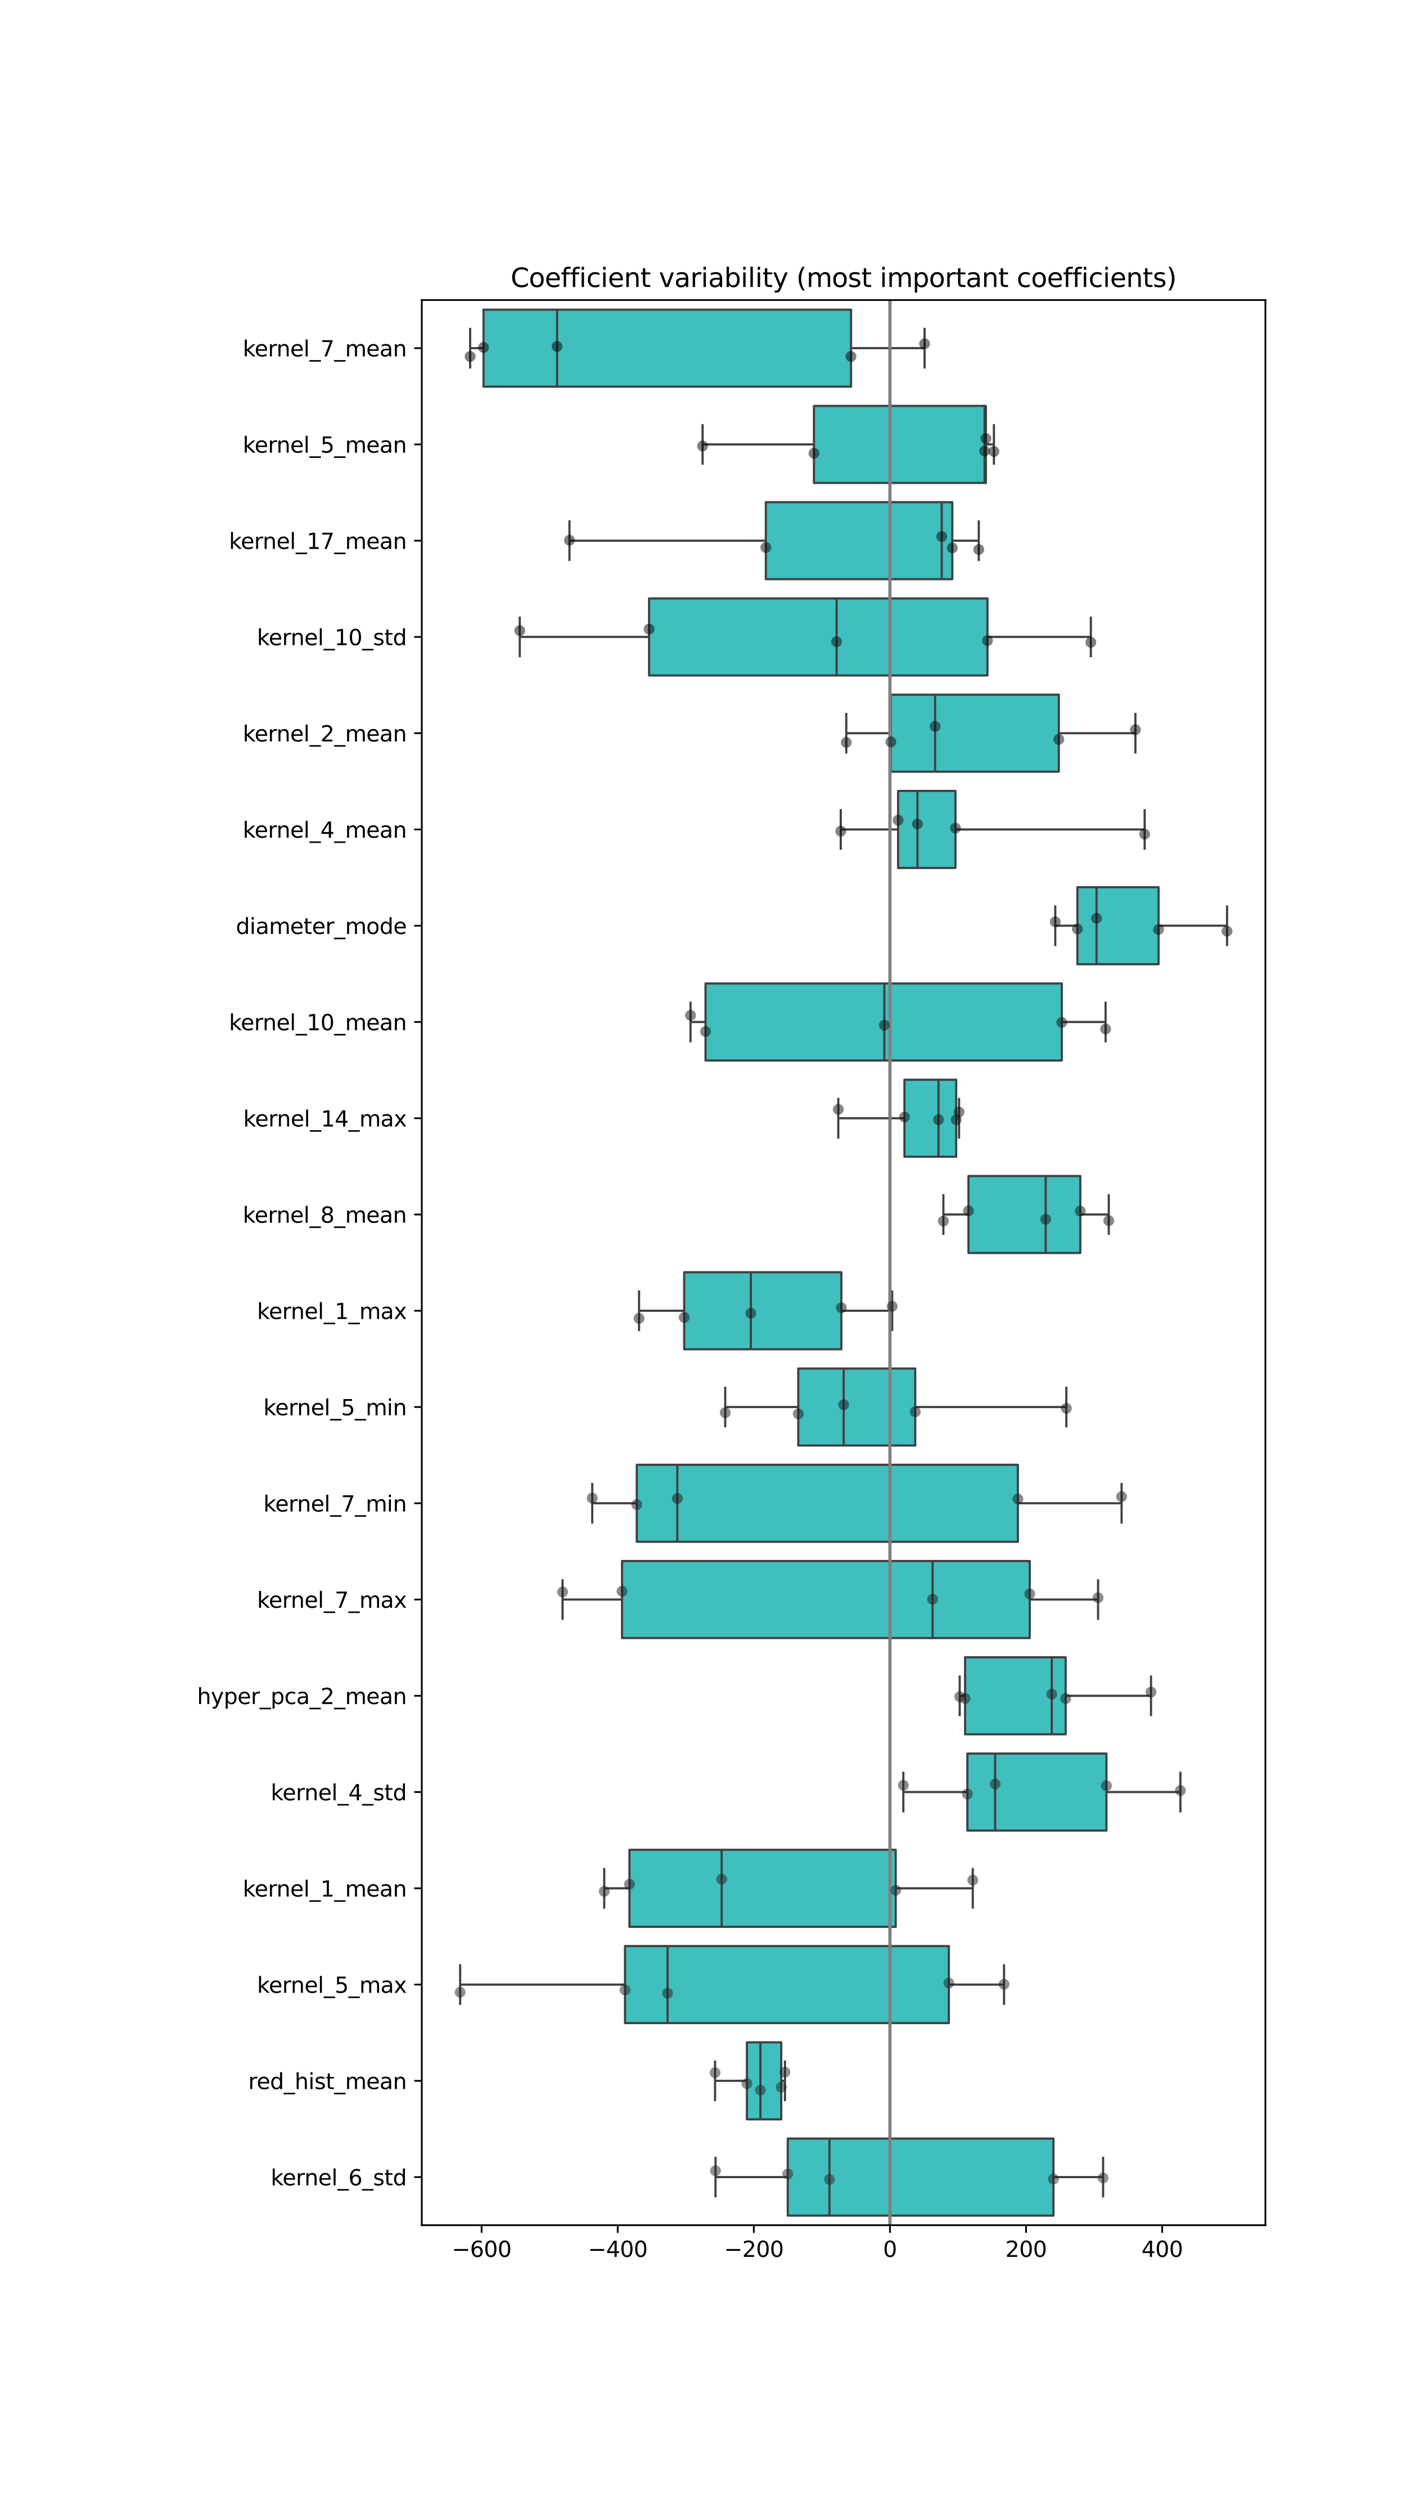 <?xml version="1.0" encoding="utf-8" standalone="no"?>
<!DOCTYPE svg PUBLIC "-//W3C//DTD SVG 1.1//EN"
  "http://www.w3.org/Graphics/SVG/1.1/DTD/svg11.dtd">
<svg xmlns:xlink="http://www.w3.org/1999/xlink" width="648pt" height="1152pt" viewBox="0 0 648 1152" xmlns="http://www.w3.org/2000/svg" version="1.1">
 <defs>
  <style type="text/css">*{stroke-linejoin: round; stroke-linecap: butt}</style>
 </defs>
 <g id="figure_1">
  <g id="patch_1">
   <path d="M 0 1152 
L 648 1152 
L 648 0 
L 0 0 
z
" style="fill: #ffffff"/>
  </g>
  <g id="axes_1">
   <g id="patch_2">
    <path d="M 194.4 1025.28 
L 583.2 1025.28 
L 583.2 138.24 
L 194.4 138.24 
z
" style="fill: #ffffff"/>
   </g>
   <g id="matplotlib.axis_1">
    <g id="xtick_1">
     <g id="line2d_1">
      <defs>
       <path id="me07fe34125" d="M 0 0 
L 0 3.5 
" style="stroke: #000000; stroke-width: 0.8"/>
      </defs>
      <g>
       <use xlink:href="#me07fe34125" x="221.967" y="1025.28" style="stroke: #000000; stroke-width: 0.8"/>
      </g>
     </g>
     <g id="text_1">
      <!-- −600 -->
      <g transform="translate(208.233 1039.878) scale(0.1 -0.1)">
       <defs>
        <path id="DejaVuSans-2212" d="M 678 2272 
L 4684 2272 
L 4684 1741 
L 678 1741 
L 678 2272 
z
" transform="scale(0.016)"/>
        <path id="DejaVuSans-36" d="M 2113 2584 
Q 1688 2584 1439 2293 
Q 1191 2003 1191 1497 
Q 1191 994 1439 701 
Q 1688 409 2113 409 
Q 2538 409 2786 701 
Q 3034 994 3034 1497 
Q 3034 2003 2786 2293 
Q 2538 2584 2113 2584 
z
M 3366 4563 
L 3366 3988 
Q 3128 4100 2886 4159 
Q 2644 4219 2406 4219 
Q 1781 4219 1451 3797 
Q 1122 3375 1075 2522 
Q 1259 2794 1537 2939 
Q 1816 3084 2150 3084 
Q 2853 3084 3261 2657 
Q 3669 2231 3669 1497 
Q 3669 778 3244 343 
Q 2819 -91 2113 -91 
Q 1303 -91 875 529 
Q 447 1150 447 2328 
Q 447 3434 972 4092 
Q 1497 4750 2381 4750 
Q 2619 4750 2861 4703 
Q 3103 4656 3366 4563 
z
" transform="scale(0.016)"/>
        <path id="DejaVuSans-30" d="M 2034 4250 
Q 1547 4250 1301 3770 
Q 1056 3291 1056 2328 
Q 1056 1369 1301 889 
Q 1547 409 2034 409 
Q 2525 409 2770 889 
Q 3016 1369 3016 2328 
Q 3016 3291 2770 3770 
Q 2525 4250 2034 4250 
z
M 2034 4750 
Q 2819 4750 3233 4129 
Q 3647 3509 3647 2328 
Q 3647 1150 3233 529 
Q 2819 -91 2034 -91 
Q 1250 -91 836 529 
Q 422 1150 422 2328 
Q 422 3509 836 4129 
Q 1250 4750 2034 4750 
z
" transform="scale(0.016)"/>
       </defs>
       <use xlink:href="#DejaVuSans-2212"/>
       <use xlink:href="#DejaVuSans-36" x="83.789"/>
       <use xlink:href="#DejaVuSans-30" x="147.412"/>
       <use xlink:href="#DejaVuSans-30" x="211.035"/>
      </g>
     </g>
    </g>
    <g id="xtick_2">
     <g id="line2d_2">
      <g>
       <use xlink:href="#me07fe34125" x="284.698" y="1025.28" style="stroke: #000000; stroke-width: 0.8"/>
      </g>
     </g>
     <g id="text_2">
      <!-- −400 -->
      <g transform="translate(270.964 1039.878) scale(0.1 -0.1)">
       <defs>
        <path id="DejaVuSans-34" d="M 2419 4116 
L 825 1625 
L 2419 1625 
L 2419 4116 
z
M 2253 4666 
L 3047 4666 
L 3047 1625 
L 3713 1625 
L 3713 1100 
L 3047 1100 
L 3047 0 
L 2419 0 
L 2419 1100 
L 313 1100 
L 313 1709 
L 2253 4666 
z
" transform="scale(0.016)"/>
       </defs>
       <use xlink:href="#DejaVuSans-2212"/>
       <use xlink:href="#DejaVuSans-34" x="83.789"/>
       <use xlink:href="#DejaVuSans-30" x="147.412"/>
       <use xlink:href="#DejaVuSans-30" x="211.035"/>
      </g>
     </g>
    </g>
    <g id="xtick_3">
     <g id="line2d_3">
      <g>
       <use xlink:href="#me07fe34125" x="347.429" y="1025.28" style="stroke: #000000; stroke-width: 0.8"/>
      </g>
     </g>
     <g id="text_3">
      <!-- −200 -->
      <g transform="translate(333.695 1039.878) scale(0.1 -0.1)">
       <defs>
        <path id="DejaVuSans-32" d="M 1228 531 
L 3431 531 
L 3431 0 
L 469 0 
L 469 531 
Q 828 903 1448 1529 
Q 2069 2156 2228 2338 
Q 2531 2678 2651 2914 
Q 2772 3150 2772 3378 
Q 2772 3750 2511 3984 
Q 2250 4219 1831 4219 
Q 1534 4219 1204 4116 
Q 875 4013 500 3803 
L 500 4441 
Q 881 4594 1212 4672 
Q 1544 4750 1819 4750 
Q 2544 4750 2975 4387 
Q 3406 4025 3406 3419 
Q 3406 3131 3298 2873 
Q 3191 2616 2906 2266 
Q 2828 2175 2409 1742 
Q 1991 1309 1228 531 
z
" transform="scale(0.016)"/>
       </defs>
       <use xlink:href="#DejaVuSans-2212"/>
       <use xlink:href="#DejaVuSans-32" x="83.789"/>
       <use xlink:href="#DejaVuSans-30" x="147.412"/>
       <use xlink:href="#DejaVuSans-30" x="211.035"/>
      </g>
     </g>
    </g>
    <g id="xtick_4">
     <g id="line2d_4">
      <g>
       <use xlink:href="#me07fe34125" x="410.16" y="1025.28" style="stroke: #000000; stroke-width: 0.8"/>
      </g>
     </g>
     <g id="text_4">
      <!-- 0 -->
      <g transform="translate(406.979 1039.878) scale(0.1 -0.1)">
       <use xlink:href="#DejaVuSans-30"/>
      </g>
     </g>
    </g>
    <g id="xtick_5">
     <g id="line2d_5">
      <g>
       <use xlink:href="#me07fe34125" x="472.891" y="1025.28" style="stroke: #000000; stroke-width: 0.8"/>
      </g>
     </g>
     <g id="text_5">
      <!-- 200 -->
      <g transform="translate(463.348 1039.878) scale(0.1 -0.1)">
       <use xlink:href="#DejaVuSans-32"/>
       <use xlink:href="#DejaVuSans-30" x="63.623"/>
       <use xlink:href="#DejaVuSans-30" x="127.246"/>
      </g>
     </g>
    </g>
    <g id="xtick_6">
     <g id="line2d_6">
      <g>
       <use xlink:href="#me07fe34125" x="535.622" y="1025.28" style="stroke: #000000; stroke-width: 0.8"/>
      </g>
     </g>
     <g id="text_6">
      <!-- 400 -->
      <g transform="translate(526.079 1039.878) scale(0.1 -0.1)">
       <use xlink:href="#DejaVuSans-34"/>
       <use xlink:href="#DejaVuSans-30" x="63.623"/>
       <use xlink:href="#DejaVuSans-30" x="127.246"/>
      </g>
     </g>
    </g>
   </g>
   <g id="matplotlib.axis_2">
    <g id="ytick_1">
     <g id="line2d_7">
      <defs>
       <path id="mebbf341471" d="M 0 0 
L -3.5 0 
" style="stroke: #000000; stroke-width: 0.8"/>
      </defs>
      <g>
       <use xlink:href="#mebbf341471" x="194.4" y="160.416" style="stroke: #000000; stroke-width: 0.8"/>
      </g>
     </g>
     <g id="text_7">
      <!-- kernel_7_mean -->
      <g transform="translate(111.892 164.215) scale(0.1 -0.1)">
       <defs>
        <path id="DejaVuSans-6b" d="M 581 4863 
L 1159 4863 
L 1159 1991 
L 2875 3500 
L 3609 3500 
L 1753 1863 
L 3688 0 
L 2938 0 
L 1159 1709 
L 1159 0 
L 581 0 
L 581 4863 
z
" transform="scale(0.016)"/>
        <path id="DejaVuSans-65" d="M 3597 1894 
L 3597 1613 
L 953 1613 
Q 991 1019 1311 708 
Q 1631 397 2203 397 
Q 2534 397 2845 478 
Q 3156 559 3463 722 
L 3463 178 
Q 3153 47 2828 -22 
Q 2503 -91 2169 -91 
Q 1331 -91 842 396 
Q 353 884 353 1716 
Q 353 2575 817 3079 
Q 1281 3584 2069 3584 
Q 2775 3584 3186 3129 
Q 3597 2675 3597 1894 
z
M 3022 2063 
Q 3016 2534 2758 2815 
Q 2500 3097 2075 3097 
Q 1594 3097 1305 2825 
Q 1016 2553 972 2059 
L 3022 2063 
z
" transform="scale(0.016)"/>
        <path id="DejaVuSans-72" d="M 2631 2963 
Q 2534 3019 2420 3045 
Q 2306 3072 2169 3072 
Q 1681 3072 1420 2755 
Q 1159 2438 1159 1844 
L 1159 0 
L 581 0 
L 581 3500 
L 1159 3500 
L 1159 2956 
Q 1341 3275 1631 3429 
Q 1922 3584 2338 3584 
Q 2397 3584 2469 3576 
Q 2541 3569 2628 3553 
L 2631 2963 
z
" transform="scale(0.016)"/>
        <path id="DejaVuSans-6e" d="M 3513 2113 
L 3513 0 
L 2938 0 
L 2938 2094 
Q 2938 2591 2744 2837 
Q 2550 3084 2163 3084 
Q 1697 3084 1428 2787 
Q 1159 2491 1159 1978 
L 1159 0 
L 581 0 
L 581 3500 
L 1159 3500 
L 1159 2956 
Q 1366 3272 1645 3428 
Q 1925 3584 2291 3584 
Q 2894 3584 3203 3211 
Q 3513 2838 3513 2113 
z
" transform="scale(0.016)"/>
        <path id="DejaVuSans-6c" d="M 603 4863 
L 1178 4863 
L 1178 0 
L 603 0 
L 603 4863 
z
" transform="scale(0.016)"/>
        <path id="DejaVuSans-5f" d="M 3263 -1063 
L 3263 -1509 
L -63 -1509 
L -63 -1063 
L 3263 -1063 
z
" transform="scale(0.016)"/>
        <path id="DejaVuSans-37" d="M 525 4666 
L 3525 4666 
L 3525 4397 
L 1831 0 
L 1172 0 
L 2766 4134 
L 525 4134 
L 525 4666 
z
" transform="scale(0.016)"/>
        <path id="DejaVuSans-6d" d="M 3328 2828 
Q 3544 3216 3844 3400 
Q 4144 3584 4550 3584 
Q 5097 3584 5394 3201 
Q 5691 2819 5691 2113 
L 5691 0 
L 5113 0 
L 5113 2094 
Q 5113 2597 4934 2840 
Q 4756 3084 4391 3084 
Q 3944 3084 3684 2787 
Q 3425 2491 3425 1978 
L 3425 0 
L 2847 0 
L 2847 2094 
Q 2847 2600 2669 2842 
Q 2491 3084 2119 3084 
Q 1678 3084 1418 2786 
Q 1159 2488 1159 1978 
L 1159 0 
L 581 0 
L 581 3500 
L 1159 3500 
L 1159 2956 
Q 1356 3278 1631 3431 
Q 1906 3584 2284 3584 
Q 2666 3584 2933 3390 
Q 3200 3197 3328 2828 
z
" transform="scale(0.016)"/>
        <path id="DejaVuSans-61" d="M 2194 1759 
Q 1497 1759 1228 1600 
Q 959 1441 959 1056 
Q 959 750 1161 570 
Q 1363 391 1709 391 
Q 2188 391 2477 730 
Q 2766 1069 2766 1631 
L 2766 1759 
L 2194 1759 
z
M 3341 1997 
L 3341 0 
L 2766 0 
L 2766 531 
Q 2569 213 2275 61 
Q 1981 -91 1556 -91 
Q 1019 -91 701 211 
Q 384 513 384 1019 
Q 384 1609 779 1909 
Q 1175 2209 1959 2209 
L 2766 2209 
L 2766 2266 
Q 2766 2663 2505 2880 
Q 2244 3097 1772 3097 
Q 1472 3097 1187 3025 
Q 903 2953 641 2809 
L 641 3341 
Q 956 3463 1253 3523 
Q 1550 3584 1831 3584 
Q 2591 3584 2966 3190 
Q 3341 2797 3341 1997 
z
" transform="scale(0.016)"/>
       </defs>
       <use xlink:href="#DejaVuSans-6b"/>
       <use xlink:href="#DejaVuSans-65" x="54.285"/>
       <use xlink:href="#DejaVuSans-72" x="115.809"/>
       <use xlink:href="#DejaVuSans-6e" x="155.172"/>
       <use xlink:href="#DejaVuSans-65" x="218.551"/>
       <use xlink:href="#DejaVuSans-6c" x="280.074"/>
       <use xlink:href="#DejaVuSans-5f" x="307.857"/>
       <use xlink:href="#DejaVuSans-37" x="357.857"/>
       <use xlink:href="#DejaVuSans-5f" x="421.48"/>
       <use xlink:href="#DejaVuSans-6d" x="471.48"/>
       <use xlink:href="#DejaVuSans-65" x="568.893"/>
       <use xlink:href="#DejaVuSans-61" x="630.416"/>
       <use xlink:href="#DejaVuSans-6e" x="691.695"/>
      </g>
     </g>
    </g>
    <g id="ytick_2">
     <g id="line2d_8">
      <g>
       <use xlink:href="#mebbf341471" x="194.4" y="204.768" style="stroke: #000000; stroke-width: 0.8"/>
      </g>
     </g>
     <g id="text_8">
      <!-- kernel_5_mean -->
      <g transform="translate(111.892 208.567) scale(0.1 -0.1)">
       <defs>
        <path id="DejaVuSans-35" d="M 691 4666 
L 3169 4666 
L 3169 4134 
L 1269 4134 
L 1269 2991 
Q 1406 3038 1543 3061 
Q 1681 3084 1819 3084 
Q 2600 3084 3056 2656 
Q 3513 2228 3513 1497 
Q 3513 744 3044 326 
Q 2575 -91 1722 -91 
Q 1428 -91 1123 -41 
Q 819 9 494 109 
L 494 744 
Q 775 591 1075 516 
Q 1375 441 1709 441 
Q 2250 441 2565 725 
Q 2881 1009 2881 1497 
Q 2881 1984 2565 2268 
Q 2250 2553 1709 2553 
Q 1456 2553 1204 2497 
Q 953 2441 691 2322 
L 691 4666 
z
" transform="scale(0.016)"/>
       </defs>
       <use xlink:href="#DejaVuSans-6b"/>
       <use xlink:href="#DejaVuSans-65" x="54.285"/>
       <use xlink:href="#DejaVuSans-72" x="115.809"/>
       <use xlink:href="#DejaVuSans-6e" x="155.172"/>
       <use xlink:href="#DejaVuSans-65" x="218.551"/>
       <use xlink:href="#DejaVuSans-6c" x="280.074"/>
       <use xlink:href="#DejaVuSans-5f" x="307.857"/>
       <use xlink:href="#DejaVuSans-35" x="357.857"/>
       <use xlink:href="#DejaVuSans-5f" x="421.48"/>
       <use xlink:href="#DejaVuSans-6d" x="471.48"/>
       <use xlink:href="#DejaVuSans-65" x="568.893"/>
       <use xlink:href="#DejaVuSans-61" x="630.416"/>
       <use xlink:href="#DejaVuSans-6e" x="691.695"/>
      </g>
     </g>
    </g>
    <g id="ytick_3">
     <g id="line2d_9">
      <g>
       <use xlink:href="#mebbf341471" x="194.4" y="249.12" style="stroke: #000000; stroke-width: 0.8"/>
      </g>
     </g>
     <g id="text_9">
      <!-- kernel_17_mean -->
      <g transform="translate(105.53 252.919) scale(0.1 -0.1)">
       <defs>
        <path id="DejaVuSans-31" d="M 794 531 
L 1825 531 
L 1825 4091 
L 703 3866 
L 703 4441 
L 1819 4666 
L 2450 4666 
L 2450 531 
L 3481 531 
L 3481 0 
L 794 0 
L 794 531 
z
" transform="scale(0.016)"/>
       </defs>
       <use xlink:href="#DejaVuSans-6b"/>
       <use xlink:href="#DejaVuSans-65" x="54.285"/>
       <use xlink:href="#DejaVuSans-72" x="115.809"/>
       <use xlink:href="#DejaVuSans-6e" x="155.172"/>
       <use xlink:href="#DejaVuSans-65" x="218.551"/>
       <use xlink:href="#DejaVuSans-6c" x="280.074"/>
       <use xlink:href="#DejaVuSans-5f" x="307.857"/>
       <use xlink:href="#DejaVuSans-31" x="357.857"/>
       <use xlink:href="#DejaVuSans-37" x="421.48"/>
       <use xlink:href="#DejaVuSans-5f" x="485.104"/>
       <use xlink:href="#DejaVuSans-6d" x="535.104"/>
       <use xlink:href="#DejaVuSans-65" x="632.516"/>
       <use xlink:href="#DejaVuSans-61" x="694.039"/>
       <use xlink:href="#DejaVuSans-6e" x="755.318"/>
      </g>
     </g>
    </g>
    <g id="ytick_4">
     <g id="line2d_10">
      <g>
       <use xlink:href="#mebbf341471" x="194.4" y="293.472" style="stroke: #000000; stroke-width: 0.8"/>
      </g>
     </g>
     <g id="text_10">
      <!-- kernel_10_std -->
      <g transform="translate(118.411 297.271) scale(0.1 -0.1)">
       <defs>
        <path id="DejaVuSans-73" d="M 2834 3397 
L 2834 2853 
Q 2591 2978 2328 3040 
Q 2066 3103 1784 3103 
Q 1356 3103 1142 2972 
Q 928 2841 928 2578 
Q 928 2378 1081 2264 
Q 1234 2150 1697 2047 
L 1894 2003 
Q 2506 1872 2764 1633 
Q 3022 1394 3022 966 
Q 3022 478 2636 193 
Q 2250 -91 1575 -91 
Q 1294 -91 989 -36 
Q 684 19 347 128 
L 347 722 
Q 666 556 975 473 
Q 1284 391 1588 391 
Q 1994 391 2212 530 
Q 2431 669 2431 922 
Q 2431 1156 2273 1281 
Q 2116 1406 1581 1522 
L 1381 1569 
Q 847 1681 609 1914 
Q 372 2147 372 2553 
Q 372 3047 722 3315 
Q 1072 3584 1716 3584 
Q 2034 3584 2315 3537 
Q 2597 3491 2834 3397 
z
" transform="scale(0.016)"/>
        <path id="DejaVuSans-74" d="M 1172 4494 
L 1172 3500 
L 2356 3500 
L 2356 3053 
L 1172 3053 
L 1172 1153 
Q 1172 725 1289 603 
Q 1406 481 1766 481 
L 2356 481 
L 2356 0 
L 1766 0 
Q 1100 0 847 248 
Q 594 497 594 1153 
L 594 3053 
L 172 3053 
L 172 3500 
L 594 3500 
L 594 4494 
L 1172 4494 
z
" transform="scale(0.016)"/>
        <path id="DejaVuSans-64" d="M 2906 2969 
L 2906 4863 
L 3481 4863 
L 3481 0 
L 2906 0 
L 2906 525 
Q 2725 213 2448 61 
Q 2172 -91 1784 -91 
Q 1150 -91 751 415 
Q 353 922 353 1747 
Q 353 2572 751 3078 
Q 1150 3584 1784 3584 
Q 2172 3584 2448 3432 
Q 2725 3281 2906 2969 
z
M 947 1747 
Q 947 1113 1208 752 
Q 1469 391 1925 391 
Q 2381 391 2643 752 
Q 2906 1113 2906 1747 
Q 2906 2381 2643 2742 
Q 2381 3103 1925 3103 
Q 1469 3103 1208 2742 
Q 947 2381 947 1747 
z
" transform="scale(0.016)"/>
       </defs>
       <use xlink:href="#DejaVuSans-6b"/>
       <use xlink:href="#DejaVuSans-65" x="54.285"/>
       <use xlink:href="#DejaVuSans-72" x="115.809"/>
       <use xlink:href="#DejaVuSans-6e" x="155.172"/>
       <use xlink:href="#DejaVuSans-65" x="218.551"/>
       <use xlink:href="#DejaVuSans-6c" x="280.074"/>
       <use xlink:href="#DejaVuSans-5f" x="307.857"/>
       <use xlink:href="#DejaVuSans-31" x="357.857"/>
       <use xlink:href="#DejaVuSans-30" x="421.48"/>
       <use xlink:href="#DejaVuSans-5f" x="485.104"/>
       <use xlink:href="#DejaVuSans-73" x="535.104"/>
       <use xlink:href="#DejaVuSans-74" x="587.203"/>
       <use xlink:href="#DejaVuSans-64" x="626.412"/>
      </g>
     </g>
    </g>
    <g id="ytick_5">
     <g id="line2d_11">
      <g>
       <use xlink:href="#mebbf341471" x="194.4" y="337.824" style="stroke: #000000; stroke-width: 0.8"/>
      </g>
     </g>
     <g id="text_11">
      <!-- kernel_2_mean -->
      <g transform="translate(111.892 341.623) scale(0.1 -0.1)">
       <use xlink:href="#DejaVuSans-6b"/>
       <use xlink:href="#DejaVuSans-65" x="54.285"/>
       <use xlink:href="#DejaVuSans-72" x="115.809"/>
       <use xlink:href="#DejaVuSans-6e" x="155.172"/>
       <use xlink:href="#DejaVuSans-65" x="218.551"/>
       <use xlink:href="#DejaVuSans-6c" x="280.074"/>
       <use xlink:href="#DejaVuSans-5f" x="307.857"/>
       <use xlink:href="#DejaVuSans-32" x="357.857"/>
       <use xlink:href="#DejaVuSans-5f" x="421.48"/>
       <use xlink:href="#DejaVuSans-6d" x="471.48"/>
       <use xlink:href="#DejaVuSans-65" x="568.893"/>
       <use xlink:href="#DejaVuSans-61" x="630.416"/>
       <use xlink:href="#DejaVuSans-6e" x="691.695"/>
      </g>
     </g>
    </g>
    <g id="ytick_6">
     <g id="line2d_12">
      <g>
       <use xlink:href="#mebbf341471" x="194.4" y="382.176" style="stroke: #000000; stroke-width: 0.8"/>
      </g>
     </g>
     <g id="text_12">
      <!-- kernel_4_mean -->
      <g transform="translate(111.892 385.975) scale(0.1 -0.1)">
       <use xlink:href="#DejaVuSans-6b"/>
       <use xlink:href="#DejaVuSans-65" x="54.285"/>
       <use xlink:href="#DejaVuSans-72" x="115.809"/>
       <use xlink:href="#DejaVuSans-6e" x="155.172"/>
       <use xlink:href="#DejaVuSans-65" x="218.551"/>
       <use xlink:href="#DejaVuSans-6c" x="280.074"/>
       <use xlink:href="#DejaVuSans-5f" x="307.857"/>
       <use xlink:href="#DejaVuSans-34" x="357.857"/>
       <use xlink:href="#DejaVuSans-5f" x="421.48"/>
       <use xlink:href="#DejaVuSans-6d" x="471.48"/>
       <use xlink:href="#DejaVuSans-65" x="568.893"/>
       <use xlink:href="#DejaVuSans-61" x="630.416"/>
       <use xlink:href="#DejaVuSans-6e" x="691.695"/>
      </g>
     </g>
    </g>
    <g id="ytick_7">
     <g id="line2d_13">
      <g>
       <use xlink:href="#mebbf341471" x="194.4" y="426.528" style="stroke: #000000; stroke-width: 0.8"/>
      </g>
     </g>
     <g id="text_13">
      <!-- diameter_mode -->
      <g transform="translate(108.706 430.327) scale(0.1 -0.1)">
       <defs>
        <path id="DejaVuSans-69" d="M 603 3500 
L 1178 3500 
L 1178 0 
L 603 0 
L 603 3500 
z
M 603 4863 
L 1178 4863 
L 1178 4134 
L 603 4134 
L 603 4863 
z
" transform="scale(0.016)"/>
        <path id="DejaVuSans-6f" d="M 1959 3097 
Q 1497 3097 1228 2736 
Q 959 2375 959 1747 
Q 959 1119 1226 758 
Q 1494 397 1959 397 
Q 2419 397 2687 759 
Q 2956 1122 2956 1747 
Q 2956 2369 2687 2733 
Q 2419 3097 1959 3097 
z
M 1959 3584 
Q 2709 3584 3137 3096 
Q 3566 2609 3566 1747 
Q 3566 888 3137 398 
Q 2709 -91 1959 -91 
Q 1206 -91 779 398 
Q 353 888 353 1747 
Q 353 2609 779 3096 
Q 1206 3584 1959 3584 
z
" transform="scale(0.016)"/>
       </defs>
       <use xlink:href="#DejaVuSans-64"/>
       <use xlink:href="#DejaVuSans-69" x="63.477"/>
       <use xlink:href="#DejaVuSans-61" x="91.26"/>
       <use xlink:href="#DejaVuSans-6d" x="152.539"/>
       <use xlink:href="#DejaVuSans-65" x="249.951"/>
       <use xlink:href="#DejaVuSans-74" x="311.475"/>
       <use xlink:href="#DejaVuSans-65" x="350.684"/>
       <use xlink:href="#DejaVuSans-72" x="412.207"/>
       <use xlink:href="#DejaVuSans-5f" x="453.32"/>
       <use xlink:href="#DejaVuSans-6d" x="503.32"/>
       <use xlink:href="#DejaVuSans-6f" x="600.732"/>
       <use xlink:href="#DejaVuSans-64" x="661.914"/>
       <use xlink:href="#DejaVuSans-65" x="725.391"/>
      </g>
     </g>
    </g>
    <g id="ytick_8">
     <g id="line2d_14">
      <g>
       <use xlink:href="#mebbf341471" x="194.4" y="470.88" style="stroke: #000000; stroke-width: 0.8"/>
      </g>
     </g>
     <g id="text_14">
      <!-- kernel_10_mean -->
      <g transform="translate(105.53 474.679) scale(0.1 -0.1)">
       <use xlink:href="#DejaVuSans-6b"/>
       <use xlink:href="#DejaVuSans-65" x="54.285"/>
       <use xlink:href="#DejaVuSans-72" x="115.809"/>
       <use xlink:href="#DejaVuSans-6e" x="155.172"/>
       <use xlink:href="#DejaVuSans-65" x="218.551"/>
       <use xlink:href="#DejaVuSans-6c" x="280.074"/>
       <use xlink:href="#DejaVuSans-5f" x="307.857"/>
       <use xlink:href="#DejaVuSans-31" x="357.857"/>
       <use xlink:href="#DejaVuSans-30" x="421.48"/>
       <use xlink:href="#DejaVuSans-5f" x="485.104"/>
       <use xlink:href="#DejaVuSans-6d" x="535.104"/>
       <use xlink:href="#DejaVuSans-65" x="632.516"/>
       <use xlink:href="#DejaVuSans-61" x="694.039"/>
       <use xlink:href="#DejaVuSans-6e" x="755.318"/>
      </g>
     </g>
    </g>
    <g id="ytick_9">
     <g id="line2d_15">
      <g>
       <use xlink:href="#mebbf341471" x="194.4" y="515.232" style="stroke: #000000; stroke-width: 0.8"/>
      </g>
     </g>
     <g id="text_15">
      <!-- kernel_14_max -->
      <g transform="translate(112.102 519.031) scale(0.1 -0.1)">
       <defs>
        <path id="DejaVuSans-78" d="M 3513 3500 
L 2247 1797 
L 3578 0 
L 2900 0 
L 1881 1375 
L 863 0 
L 184 0 
L 1544 1831 
L 300 3500 
L 978 3500 
L 1906 2253 
L 2834 3500 
L 3513 3500 
z
" transform="scale(0.016)"/>
       </defs>
       <use xlink:href="#DejaVuSans-6b"/>
       <use xlink:href="#DejaVuSans-65" x="54.285"/>
       <use xlink:href="#DejaVuSans-72" x="115.809"/>
       <use xlink:href="#DejaVuSans-6e" x="155.172"/>
       <use xlink:href="#DejaVuSans-65" x="218.551"/>
       <use xlink:href="#DejaVuSans-6c" x="280.074"/>
       <use xlink:href="#DejaVuSans-5f" x="307.857"/>
       <use xlink:href="#DejaVuSans-31" x="357.857"/>
       <use xlink:href="#DejaVuSans-34" x="421.48"/>
       <use xlink:href="#DejaVuSans-5f" x="485.104"/>
       <use xlink:href="#DejaVuSans-6d" x="535.104"/>
       <use xlink:href="#DejaVuSans-61" x="632.516"/>
       <use xlink:href="#DejaVuSans-78" x="693.795"/>
      </g>
     </g>
    </g>
    <g id="ytick_10">
     <g id="line2d_16">
      <g>
       <use xlink:href="#mebbf341471" x="194.4" y="559.584" style="stroke: #000000; stroke-width: 0.8"/>
      </g>
     </g>
     <g id="text_16">
      <!-- kernel_8_mean -->
      <g transform="translate(111.892 563.383) scale(0.1 -0.1)">
       <defs>
        <path id="DejaVuSans-38" d="M 2034 2216 
Q 1584 2216 1326 1975 
Q 1069 1734 1069 1313 
Q 1069 891 1326 650 
Q 1584 409 2034 409 
Q 2484 409 2743 651 
Q 3003 894 3003 1313 
Q 3003 1734 2745 1975 
Q 2488 2216 2034 2216 
z
M 1403 2484 
Q 997 2584 770 2862 
Q 544 3141 544 3541 
Q 544 4100 942 4425 
Q 1341 4750 2034 4750 
Q 2731 4750 3128 4425 
Q 3525 4100 3525 3541 
Q 3525 3141 3298 2862 
Q 3072 2584 2669 2484 
Q 3125 2378 3379 2068 
Q 3634 1759 3634 1313 
Q 3634 634 3220 271 
Q 2806 -91 2034 -91 
Q 1263 -91 848 271 
Q 434 634 434 1313 
Q 434 1759 690 2068 
Q 947 2378 1403 2484 
z
M 1172 3481 
Q 1172 3119 1398 2916 
Q 1625 2713 2034 2713 
Q 2441 2713 2670 2916 
Q 2900 3119 2900 3481 
Q 2900 3844 2670 4047 
Q 2441 4250 2034 4250 
Q 1625 4250 1398 4047 
Q 1172 3844 1172 3481 
z
" transform="scale(0.016)"/>
       </defs>
       <use xlink:href="#DejaVuSans-6b"/>
       <use xlink:href="#DejaVuSans-65" x="54.285"/>
       <use xlink:href="#DejaVuSans-72" x="115.809"/>
       <use xlink:href="#DejaVuSans-6e" x="155.172"/>
       <use xlink:href="#DejaVuSans-65" x="218.551"/>
       <use xlink:href="#DejaVuSans-6c" x="280.074"/>
       <use xlink:href="#DejaVuSans-5f" x="307.857"/>
       <use xlink:href="#DejaVuSans-38" x="357.857"/>
       <use xlink:href="#DejaVuSans-5f" x="421.48"/>
       <use xlink:href="#DejaVuSans-6d" x="471.48"/>
       <use xlink:href="#DejaVuSans-65" x="568.893"/>
       <use xlink:href="#DejaVuSans-61" x="630.416"/>
       <use xlink:href="#DejaVuSans-6e" x="691.695"/>
      </g>
     </g>
    </g>
    <g id="ytick_11">
     <g id="line2d_17">
      <g>
       <use xlink:href="#mebbf341471" x="194.4" y="603.936" style="stroke: #000000; stroke-width: 0.8"/>
      </g>
     </g>
     <g id="text_17">
      <!-- kernel_1_max -->
      <g transform="translate(118.464 607.735) scale(0.1 -0.1)">
       <use xlink:href="#DejaVuSans-6b"/>
       <use xlink:href="#DejaVuSans-65" x="54.285"/>
       <use xlink:href="#DejaVuSans-72" x="115.809"/>
       <use xlink:href="#DejaVuSans-6e" x="155.172"/>
       <use xlink:href="#DejaVuSans-65" x="218.551"/>
       <use xlink:href="#DejaVuSans-6c" x="280.074"/>
       <use xlink:href="#DejaVuSans-5f" x="307.857"/>
       <use xlink:href="#DejaVuSans-31" x="357.857"/>
       <use xlink:href="#DejaVuSans-5f" x="421.48"/>
       <use xlink:href="#DejaVuSans-6d" x="471.48"/>
       <use xlink:href="#DejaVuSans-61" x="568.893"/>
       <use xlink:href="#DejaVuSans-78" x="630.172"/>
      </g>
     </g>
    </g>
    <g id="ytick_12">
     <g id="line2d_18">
      <g>
       <use xlink:href="#mebbf341471" x="194.4" y="648.288" style="stroke: #000000; stroke-width: 0.8"/>
      </g>
     </g>
     <g id="text_18">
      <!-- kernel_5_min -->
      <g transform="translate(121.395 652.087) scale(0.1 -0.1)">
       <use xlink:href="#DejaVuSans-6b"/>
       <use xlink:href="#DejaVuSans-65" x="54.285"/>
       <use xlink:href="#DejaVuSans-72" x="115.809"/>
       <use xlink:href="#DejaVuSans-6e" x="155.172"/>
       <use xlink:href="#DejaVuSans-65" x="218.551"/>
       <use xlink:href="#DejaVuSans-6c" x="280.074"/>
       <use xlink:href="#DejaVuSans-5f" x="307.857"/>
       <use xlink:href="#DejaVuSans-35" x="357.857"/>
       <use xlink:href="#DejaVuSans-5f" x="421.48"/>
       <use xlink:href="#DejaVuSans-6d" x="471.48"/>
       <use xlink:href="#DejaVuSans-69" x="568.893"/>
       <use xlink:href="#DejaVuSans-6e" x="596.676"/>
      </g>
     </g>
    </g>
    <g id="ytick_13">
     <g id="line2d_19">
      <g>
       <use xlink:href="#mebbf341471" x="194.4" y="692.64" style="stroke: #000000; stroke-width: 0.8"/>
      </g>
     </g>
     <g id="text_19">
      <!-- kernel_7_min -->
      <g transform="translate(121.395 696.439) scale(0.1 -0.1)">
       <use xlink:href="#DejaVuSans-6b"/>
       <use xlink:href="#DejaVuSans-65" x="54.285"/>
       <use xlink:href="#DejaVuSans-72" x="115.809"/>
       <use xlink:href="#DejaVuSans-6e" x="155.172"/>
       <use xlink:href="#DejaVuSans-65" x="218.551"/>
       <use xlink:href="#DejaVuSans-6c" x="280.074"/>
       <use xlink:href="#DejaVuSans-5f" x="307.857"/>
       <use xlink:href="#DejaVuSans-37" x="357.857"/>
       <use xlink:href="#DejaVuSans-5f" x="421.48"/>
       <use xlink:href="#DejaVuSans-6d" x="471.48"/>
       <use xlink:href="#DejaVuSans-69" x="568.893"/>
       <use xlink:href="#DejaVuSans-6e" x="596.676"/>
      </g>
     </g>
    </g>
    <g id="ytick_14">
     <g id="line2d_20">
      <g>
       <use xlink:href="#mebbf341471" x="194.4" y="736.992" style="stroke: #000000; stroke-width: 0.8"/>
      </g>
     </g>
     <g id="text_20">
      <!-- kernel_7_max -->
      <g transform="translate(118.464 740.791) scale(0.1 -0.1)">
       <use xlink:href="#DejaVuSans-6b"/>
       <use xlink:href="#DejaVuSans-65" x="54.285"/>
       <use xlink:href="#DejaVuSans-72" x="115.809"/>
       <use xlink:href="#DejaVuSans-6e" x="155.172"/>
       <use xlink:href="#DejaVuSans-65" x="218.551"/>
       <use xlink:href="#DejaVuSans-6c" x="280.074"/>
       <use xlink:href="#DejaVuSans-5f" x="307.857"/>
       <use xlink:href="#DejaVuSans-37" x="357.857"/>
       <use xlink:href="#DejaVuSans-5f" x="421.48"/>
       <use xlink:href="#DejaVuSans-6d" x="471.48"/>
       <use xlink:href="#DejaVuSans-61" x="568.893"/>
       <use xlink:href="#DejaVuSans-78" x="630.172"/>
      </g>
     </g>
    </g>
    <g id="ytick_15">
     <g id="line2d_21">
      <g>
       <use xlink:href="#mebbf341471" x="194.4" y="781.344" style="stroke: #000000; stroke-width: 0.8"/>
      </g>
     </g>
     <g id="text_21">
      <!-- hyper_pca_2_mean -->
      <g transform="translate(90.834 785.143) scale(0.1 -0.1)">
       <defs>
        <path id="DejaVuSans-68" d="M 3513 2113 
L 3513 0 
L 2938 0 
L 2938 2094 
Q 2938 2591 2744 2837 
Q 2550 3084 2163 3084 
Q 1697 3084 1428 2787 
Q 1159 2491 1159 1978 
L 1159 0 
L 581 0 
L 581 4863 
L 1159 4863 
L 1159 2956 
Q 1366 3272 1645 3428 
Q 1925 3584 2291 3584 
Q 2894 3584 3203 3211 
Q 3513 2838 3513 2113 
z
" transform="scale(0.016)"/>
        <path id="DejaVuSans-79" d="M 2059 -325 
Q 1816 -950 1584 -1140 
Q 1353 -1331 966 -1331 
L 506 -1331 
L 506 -850 
L 844 -850 
Q 1081 -850 1212 -737 
Q 1344 -625 1503 -206 
L 1606 56 
L 191 3500 
L 800 3500 
L 1894 763 
L 2988 3500 
L 3597 3500 
L 2059 -325 
z
" transform="scale(0.016)"/>
        <path id="DejaVuSans-70" d="M 1159 525 
L 1159 -1331 
L 581 -1331 
L 581 3500 
L 1159 3500 
L 1159 2969 
Q 1341 3281 1617 3432 
Q 1894 3584 2278 3584 
Q 2916 3584 3314 3078 
Q 3713 2572 3713 1747 
Q 3713 922 3314 415 
Q 2916 -91 2278 -91 
Q 1894 -91 1617 61 
Q 1341 213 1159 525 
z
M 3116 1747 
Q 3116 2381 2855 2742 
Q 2594 3103 2138 3103 
Q 1681 3103 1420 2742 
Q 1159 2381 1159 1747 
Q 1159 1113 1420 752 
Q 1681 391 2138 391 
Q 2594 391 2855 752 
Q 3116 1113 3116 1747 
z
" transform="scale(0.016)"/>
        <path id="DejaVuSans-63" d="M 3122 3366 
L 3122 2828 
Q 2878 2963 2633 3030 
Q 2388 3097 2138 3097 
Q 1578 3097 1268 2742 
Q 959 2388 959 1747 
Q 959 1106 1268 751 
Q 1578 397 2138 397 
Q 2388 397 2633 464 
Q 2878 531 3122 666 
L 3122 134 
Q 2881 22 2623 -34 
Q 2366 -91 2075 -91 
Q 1284 -91 818 406 
Q 353 903 353 1747 
Q 353 2603 823 3093 
Q 1294 3584 2113 3584 
Q 2378 3584 2631 3529 
Q 2884 3475 3122 3366 
z
" transform="scale(0.016)"/>
       </defs>
       <use xlink:href="#DejaVuSans-68"/>
       <use xlink:href="#DejaVuSans-79" x="63.379"/>
       <use xlink:href="#DejaVuSans-70" x="122.559"/>
       <use xlink:href="#DejaVuSans-65" x="186.035"/>
       <use xlink:href="#DejaVuSans-72" x="247.559"/>
       <use xlink:href="#DejaVuSans-5f" x="288.672"/>
       <use xlink:href="#DejaVuSans-70" x="338.672"/>
       <use xlink:href="#DejaVuSans-63" x="402.148"/>
       <use xlink:href="#DejaVuSans-61" x="457.129"/>
       <use xlink:href="#DejaVuSans-5f" x="518.408"/>
       <use xlink:href="#DejaVuSans-32" x="568.408"/>
       <use xlink:href="#DejaVuSans-5f" x="632.031"/>
       <use xlink:href="#DejaVuSans-6d" x="682.031"/>
       <use xlink:href="#DejaVuSans-65" x="779.443"/>
       <use xlink:href="#DejaVuSans-61" x="840.967"/>
       <use xlink:href="#DejaVuSans-6e" x="902.246"/>
      </g>
     </g>
    </g>
    <g id="ytick_16">
     <g id="line2d_22">
      <g>
       <use xlink:href="#mebbf341471" x="194.4" y="825.696" style="stroke: #000000; stroke-width: 0.8"/>
      </g>
     </g>
     <g id="text_22">
      <!-- kernel_4_std -->
      <g transform="translate(124.773 829.495) scale(0.1 -0.1)">
       <use xlink:href="#DejaVuSans-6b"/>
       <use xlink:href="#DejaVuSans-65" x="54.285"/>
       <use xlink:href="#DejaVuSans-72" x="115.809"/>
       <use xlink:href="#DejaVuSans-6e" x="155.172"/>
       <use xlink:href="#DejaVuSans-65" x="218.551"/>
       <use xlink:href="#DejaVuSans-6c" x="280.074"/>
       <use xlink:href="#DejaVuSans-5f" x="307.857"/>
       <use xlink:href="#DejaVuSans-34" x="357.857"/>
       <use xlink:href="#DejaVuSans-5f" x="421.48"/>
       <use xlink:href="#DejaVuSans-73" x="471.48"/>
       <use xlink:href="#DejaVuSans-74" x="523.58"/>
       <use xlink:href="#DejaVuSans-64" x="562.789"/>
      </g>
     </g>
    </g>
    <g id="ytick_17">
     <g id="line2d_23">
      <g>
       <use xlink:href="#mebbf341471" x="194.4" y="870.048" style="stroke: #000000; stroke-width: 0.8"/>
      </g>
     </g>
     <g id="text_23">
      <!-- kernel_1_mean -->
      <g transform="translate(111.892 873.847) scale(0.1 -0.1)">
       <use xlink:href="#DejaVuSans-6b"/>
       <use xlink:href="#DejaVuSans-65" x="54.285"/>
       <use xlink:href="#DejaVuSans-72" x="115.809"/>
       <use xlink:href="#DejaVuSans-6e" x="155.172"/>
       <use xlink:href="#DejaVuSans-65" x="218.551"/>
       <use xlink:href="#DejaVuSans-6c" x="280.074"/>
       <use xlink:href="#DejaVuSans-5f" x="307.857"/>
       <use xlink:href="#DejaVuSans-31" x="357.857"/>
       <use xlink:href="#DejaVuSans-5f" x="421.48"/>
       <use xlink:href="#DejaVuSans-6d" x="471.48"/>
       <use xlink:href="#DejaVuSans-65" x="568.893"/>
       <use xlink:href="#DejaVuSans-61" x="630.416"/>
       <use xlink:href="#DejaVuSans-6e" x="691.695"/>
      </g>
     </g>
    </g>
    <g id="ytick_18">
     <g id="line2d_24">
      <g>
       <use xlink:href="#mebbf341471" x="194.4" y="914.4" style="stroke: #000000; stroke-width: 0.8"/>
      </g>
     </g>
     <g id="text_24">
      <!-- kernel_5_max -->
      <g transform="translate(118.464 918.199) scale(0.1 -0.1)">
       <use xlink:href="#DejaVuSans-6b"/>
       <use xlink:href="#DejaVuSans-65" x="54.285"/>
       <use xlink:href="#DejaVuSans-72" x="115.809"/>
       <use xlink:href="#DejaVuSans-6e" x="155.172"/>
       <use xlink:href="#DejaVuSans-65" x="218.551"/>
       <use xlink:href="#DejaVuSans-6c" x="280.074"/>
       <use xlink:href="#DejaVuSans-5f" x="307.857"/>
       <use xlink:href="#DejaVuSans-35" x="357.857"/>
       <use xlink:href="#DejaVuSans-5f" x="421.48"/>
       <use xlink:href="#DejaVuSans-6d" x="471.48"/>
       <use xlink:href="#DejaVuSans-61" x="568.893"/>
       <use xlink:href="#DejaVuSans-78" x="630.172"/>
      </g>
     </g>
    </g>
    <g id="ytick_19">
     <g id="line2d_25">
      <g>
       <use xlink:href="#mebbf341471" x="194.4" y="958.752" style="stroke: #000000; stroke-width: 0.8"/>
      </g>
     </g>
     <g id="text_25">
      <!-- red_hist_mean -->
      <g transform="translate(114.408 962.551) scale(0.1 -0.1)">
       <use xlink:href="#DejaVuSans-72"/>
       <use xlink:href="#DejaVuSans-65" x="38.863"/>
       <use xlink:href="#DejaVuSans-64" x="100.387"/>
       <use xlink:href="#DejaVuSans-5f" x="163.863"/>
       <use xlink:href="#DejaVuSans-68" x="213.863"/>
       <use xlink:href="#DejaVuSans-69" x="277.242"/>
       <use xlink:href="#DejaVuSans-73" x="305.025"/>
       <use xlink:href="#DejaVuSans-74" x="357.125"/>
       <use xlink:href="#DejaVuSans-5f" x="396.334"/>
       <use xlink:href="#DejaVuSans-6d" x="446.334"/>
       <use xlink:href="#DejaVuSans-65" x="543.746"/>
       <use xlink:href="#DejaVuSans-61" x="605.27"/>
       <use xlink:href="#DejaVuSans-6e" x="666.549"/>
      </g>
     </g>
    </g>
    <g id="ytick_20">
     <g id="line2d_26">
      <g>
       <use xlink:href="#mebbf341471" x="194.4" y="1003.104" style="stroke: #000000; stroke-width: 0.8"/>
      </g>
     </g>
     <g id="text_26">
      <!-- kernel_6_std -->
      <g transform="translate(124.773 1006.903) scale(0.1 -0.1)">
       <use xlink:href="#DejaVuSans-6b"/>
       <use xlink:href="#DejaVuSans-65" x="54.285"/>
       <use xlink:href="#DejaVuSans-72" x="115.809"/>
       <use xlink:href="#DejaVuSans-6e" x="155.172"/>
       <use xlink:href="#DejaVuSans-65" x="218.551"/>
       <use xlink:href="#DejaVuSans-6c" x="280.074"/>
       <use xlink:href="#DejaVuSans-5f" x="307.857"/>
       <use xlink:href="#DejaVuSans-36" x="357.857"/>
       <use xlink:href="#DejaVuSans-5f" x="421.48"/>
       <use xlink:href="#DejaVuSans-73" x="471.48"/>
       <use xlink:href="#DejaVuSans-74" x="523.58"/>
       <use xlink:href="#DejaVuSans-64" x="562.789"/>
      </g>
     </g>
    </g>
   </g>
   <g id="patch_3">
    <path d="M 222.844 142.675 
L 222.844 178.157 
L 392.227 178.157 
L 392.227 142.675 
L 222.844 142.675 
z
" clip-path="url(#p7f5b605593)" style="fill: #40bfbf; stroke: #404040; stroke-linejoin: miter"/>
   </g>
   <g id="line2d_27">
    <path d="M 222.844 160.416 
L 216.685 160.416 
" clip-path="url(#p7f5b605593)" style="fill: none; stroke: #404040"/>
   </g>
   <g id="line2d_28">
    <path d="M 392.227 160.416 
L 426.118 160.416 
" clip-path="url(#p7f5b605593)" style="fill: none; stroke: #404040"/>
   </g>
   <g id="line2d_29">
    <path d="M 216.685 151.546 
L 216.685 169.286 
" clip-path="url(#p7f5b605593)" style="fill: none; stroke: #404040; stroke-linecap: square"/>
   </g>
   <g id="line2d_30">
    <path d="M 426.118 151.546 
L 426.118 169.286 
" clip-path="url(#p7f5b605593)" style="fill: none; stroke: #404040; stroke-linecap: square"/>
   </g>
   <g id="line2d_31"/>
   <g id="patch_4">
    <path d="M 375.137 187.027 
L 375.137 222.509 
L 454.379 222.509 
L 454.379 187.027 
L 375.137 187.027 
z
" clip-path="url(#p7f5b605593)" style="fill: #40bfbf; stroke: #404040; stroke-linejoin: miter"/>
   </g>
   <g id="line2d_32">
    <path d="M 375.137 204.768 
L 323.812 204.768 
" clip-path="url(#p7f5b605593)" style="fill: none; stroke: #404040"/>
   </g>
   <g id="line2d_33">
    <path d="M 454.379 204.768 
L 458.08 204.768 
" clip-path="url(#p7f5b605593)" style="fill: none; stroke: #404040"/>
   </g>
   <g id="line2d_34">
    <path d="M 323.812 195.898 
L 323.812 213.638 
" clip-path="url(#p7f5b605593)" style="fill: none; stroke: #404040; stroke-linecap: square"/>
   </g>
   <g id="line2d_35">
    <path d="M 458.08 195.898 
L 458.08 213.638 
" clip-path="url(#p7f5b605593)" style="fill: none; stroke: #404040; stroke-linecap: square"/>
   </g>
   <g id="line2d_36"/>
   <g id="patch_5">
    <path d="M 352.963 231.379 
L 352.963 266.861 
L 438.893 266.861 
L 438.893 231.379 
L 352.963 231.379 
z
" clip-path="url(#p7f5b605593)" style="fill: #40bfbf; stroke: #404040; stroke-linejoin: miter"/>
   </g>
   <g id="line2d_37">
    <path d="M 352.963 249.12 
L 262.452 249.12 
" clip-path="url(#p7f5b605593)" style="fill: none; stroke: #404040"/>
   </g>
   <g id="line2d_38">
    <path d="M 438.893 249.12 
L 451.103 249.12 
" clip-path="url(#p7f5b605593)" style="fill: none; stroke: #404040"/>
   </g>
   <g id="line2d_39">
    <path d="M 262.452 240.25 
L 262.452 257.99 
" clip-path="url(#p7f5b605593)" style="fill: none; stroke: #404040; stroke-linecap: square"/>
   </g>
   <g id="line2d_40">
    <path d="M 451.103 240.25 
L 451.103 257.99 
" clip-path="url(#p7f5b605593)" style="fill: none; stroke: #404040; stroke-linecap: square"/>
   </g>
   <g id="line2d_41"/>
   <g id="patch_6">
    <path d="M 299.144 275.731 
L 299.144 311.213 
L 455.112 311.213 
L 455.112 275.731 
L 299.144 275.731 
z
" clip-path="url(#p7f5b605593)" style="fill: #40bfbf; stroke: #404040; stroke-linejoin: miter"/>
   </g>
   <g id="line2d_42">
    <path d="M 299.144 293.472 
L 239.551 293.472 
" clip-path="url(#p7f5b605593)" style="fill: none; stroke: #404040"/>
   </g>
   <g id="line2d_43">
    <path d="M 455.112 293.472 
L 502.748 293.472 
" clip-path="url(#p7f5b605593)" style="fill: none; stroke: #404040"/>
   </g>
   <g id="line2d_44">
    <path d="M 239.551 284.602 
L 239.551 302.342 
" clip-path="url(#p7f5b605593)" style="fill: none; stroke: #404040; stroke-linecap: square"/>
   </g>
   <g id="line2d_45">
    <path d="M 502.748 284.602 
L 502.748 302.342 
" clip-path="url(#p7f5b605593)" style="fill: none; stroke: #404040; stroke-linecap: square"/>
   </g>
   <g id="line2d_46"/>
   <g id="patch_7">
    <path d="M 410.571 320.083 
L 410.571 355.565 
L 487.984 355.565 
L 487.984 320.083 
L 410.571 320.083 
z
" clip-path="url(#p7f5b605593)" style="fill: #40bfbf; stroke: #404040; stroke-linejoin: miter"/>
   </g>
   <g id="line2d_47">
    <path d="M 410.571 337.824 
L 390.033 337.824 
" clip-path="url(#p7f5b605593)" style="fill: none; stroke: #404040"/>
   </g>
   <g id="line2d_48">
    <path d="M 487.984 337.824 
L 523.289 337.824 
" clip-path="url(#p7f5b605593)" style="fill: none; stroke: #404040"/>
   </g>
   <g id="line2d_49">
    <path d="M 390.033 328.954 
L 390.033 346.694 
" clip-path="url(#p7f5b605593)" style="fill: none; stroke: #404040; stroke-linecap: square"/>
   </g>
   <g id="line2d_50">
    <path d="M 523.289 328.954 
L 523.289 346.694 
" clip-path="url(#p7f5b605593)" style="fill: none; stroke: #404040; stroke-linecap: square"/>
   </g>
   <g id="line2d_51"/>
   <g id="patch_8">
    <path d="M 413.907 364.435 
L 413.907 399.917 
L 440.361 399.917 
L 440.361 364.435 
L 413.907 364.435 
z
" clip-path="url(#p7f5b605593)" style="fill: #40bfbf; stroke: #404040; stroke-linejoin: miter"/>
   </g>
   <g id="line2d_52">
    <path d="M 413.907 382.176 
L 387.485 382.176 
" clip-path="url(#p7f5b605593)" style="fill: none; stroke: #404040"/>
   </g>
   <g id="line2d_53">
    <path d="M 440.361 382.176 
L 527.549 382.176 
" clip-path="url(#p7f5b605593)" style="fill: none; stroke: #404040"/>
   </g>
   <g id="line2d_54">
    <path d="M 387.485 373.306 
L 387.485 391.046 
" clip-path="url(#p7f5b605593)" style="fill: none; stroke: #404040; stroke-linecap: square"/>
   </g>
   <g id="line2d_55">
    <path d="M 527.549 373.306 
L 527.549 391.046 
" clip-path="url(#p7f5b605593)" style="fill: none; stroke: #404040; stroke-linecap: square"/>
   </g>
   <g id="line2d_56"/>
   <g id="patch_9">
    <path d="M 496.55 408.787 
L 496.55 444.269 
L 533.958 444.269 
L 533.958 408.787 
L 496.55 408.787 
z
" clip-path="url(#p7f5b605593)" style="fill: #40bfbf; stroke: #404040; stroke-linejoin: miter"/>
   </g>
   <g id="line2d_57">
    <path d="M 496.55 426.528 
L 486.354 426.528 
" clip-path="url(#p7f5b605593)" style="fill: none; stroke: #404040"/>
   </g>
   <g id="line2d_58">
    <path d="M 533.958 426.528 
L 565.527 426.528 
" clip-path="url(#p7f5b605593)" style="fill: none; stroke: #404040"/>
   </g>
   <g id="line2d_59">
    <path d="M 486.354 417.658 
L 486.354 435.398 
" clip-path="url(#p7f5b605593)" style="fill: none; stroke: #404040; stroke-linecap: square"/>
   </g>
   <g id="line2d_60">
    <path d="M 565.527 417.658 
L 565.527 435.398 
" clip-path="url(#p7f5b605593)" style="fill: none; stroke: #404040; stroke-linecap: square"/>
   </g>
   <g id="line2d_61"/>
   <g id="patch_10">
    <path d="M 325.162 453.139 
L 325.162 488.621 
L 489.369 488.621 
L 489.369 453.139 
L 325.162 453.139 
z
" clip-path="url(#p7f5b605593)" style="fill: #40bfbf; stroke: #404040; stroke-linejoin: miter"/>
   </g>
   <g id="line2d_62">
    <path d="M 325.162 470.88 
L 318.249 470.88 
" clip-path="url(#p7f5b605593)" style="fill: none; stroke: #404040"/>
   </g>
   <g id="line2d_63">
    <path d="M 489.369 470.88 
L 509.547 470.88 
" clip-path="url(#p7f5b605593)" style="fill: none; stroke: #404040"/>
   </g>
   <g id="line2d_64">
    <path d="M 318.249 462.01 
L 318.249 479.75 
" clip-path="url(#p7f5b605593)" style="fill: none; stroke: #404040; stroke-linecap: square"/>
   </g>
   <g id="line2d_65">
    <path d="M 509.547 462.01 
L 509.547 479.75 
" clip-path="url(#p7f5b605593)" style="fill: none; stroke: #404040; stroke-linecap: square"/>
   </g>
   <g id="line2d_66"/>
   <g id="patch_11">
    <path d="M 416.844 497.491 
L 416.844 532.973 
L 440.69 532.973 
L 440.69 497.491 
L 416.844 497.491 
z
" clip-path="url(#p7f5b605593)" style="fill: #40bfbf; stroke: #404040; stroke-linejoin: miter"/>
   </g>
   <g id="line2d_67">
    <path d="M 416.844 515.232 
L 386.351 515.232 
" clip-path="url(#p7f5b605593)" style="fill: none; stroke: #404040"/>
   </g>
   <g id="line2d_68">
    <path d="M 440.69 515.232 
L 442.014 515.232 
" clip-path="url(#p7f5b605593)" style="fill: none; stroke: #404040"/>
   </g>
   <g id="line2d_69">
    <path d="M 386.351 506.362 
L 386.351 524.102 
" clip-path="url(#p7f5b605593)" style="fill: none; stroke: #404040; stroke-linecap: square"/>
   </g>
   <g id="line2d_70">
    <path d="M 442.014 506.362 
L 442.014 524.102 
" clip-path="url(#p7f5b605593)" style="fill: none; stroke: #404040; stroke-linecap: square"/>
   </g>
   <g id="line2d_71"/>
   <g id="patch_12">
    <path d="M 446.351 541.843 
L 446.351 577.325 
L 497.89 577.325 
L 497.89 541.843 
L 446.351 541.843 
z
" clip-path="url(#p7f5b605593)" style="fill: #40bfbf; stroke: #404040; stroke-linejoin: miter"/>
   </g>
   <g id="line2d_72">
    <path d="M 446.351 559.584 
L 434.787 559.584 
" clip-path="url(#p7f5b605593)" style="fill: none; stroke: #404040"/>
   </g>
   <g id="line2d_73">
    <path d="M 497.89 559.584 
L 511.01 559.584 
" clip-path="url(#p7f5b605593)" style="fill: none; stroke: #404040"/>
   </g>
   <g id="line2d_74">
    <path d="M 434.787 550.714 
L 434.787 568.454 
" clip-path="url(#p7f5b605593)" style="fill: none; stroke: #404040; stroke-linecap: square"/>
   </g>
   <g id="line2d_75">
    <path d="M 511.01 550.714 
L 511.01 568.454 
" clip-path="url(#p7f5b605593)" style="fill: none; stroke: #404040; stroke-linecap: square"/>
   </g>
   <g id="line2d_76"/>
   <g id="patch_13">
    <path d="M 315.334 586.195 
L 315.334 621.677 
L 387.766 621.677 
L 387.766 586.195 
L 315.334 586.195 
z
" clip-path="url(#p7f5b605593)" style="fill: #40bfbf; stroke: #404040; stroke-linejoin: miter"/>
   </g>
   <g id="line2d_77">
    <path d="M 315.334 603.936 
L 294.53 603.936 
" clip-path="url(#p7f5b605593)" style="fill: none; stroke: #404040"/>
   </g>
   <g id="line2d_78">
    <path d="M 387.766 603.936 
L 411.193 603.936 
" clip-path="url(#p7f5b605593)" style="fill: none; stroke: #404040"/>
   </g>
   <g id="line2d_79">
    <path d="M 294.53 595.066 
L 294.53 612.806 
" clip-path="url(#p7f5b605593)" style="fill: none; stroke: #404040; stroke-linecap: square"/>
   </g>
   <g id="line2d_80">
    <path d="M 411.193 595.066 
L 411.193 612.806 
" clip-path="url(#p7f5b605593)" style="fill: none; stroke: #404040; stroke-linecap: square"/>
   </g>
   <g id="line2d_81"/>
   <g id="patch_14">
    <path d="M 367.908 630.547 
L 367.908 666.029 
L 421.815 666.029 
L 421.815 630.547 
L 367.908 630.547 
z
" clip-path="url(#p7f5b605593)" style="fill: #40bfbf; stroke: #404040; stroke-linejoin: miter"/>
   </g>
   <g id="line2d_82">
    <path d="M 367.908 648.288 
L 334.242 648.288 
" clip-path="url(#p7f5b605593)" style="fill: none; stroke: #404040"/>
   </g>
   <g id="line2d_83">
    <path d="M 421.815 648.288 
L 491.46 648.288 
" clip-path="url(#p7f5b605593)" style="fill: none; stroke: #404040"/>
   </g>
   <g id="line2d_84">
    <path d="M 334.242 639.418 
L 334.242 657.158 
" clip-path="url(#p7f5b605593)" style="fill: none; stroke: #404040; stroke-linecap: square"/>
   </g>
   <g id="line2d_85">
    <path d="M 491.46 639.418 
L 491.46 657.158 
" clip-path="url(#p7f5b605593)" style="fill: none; stroke: #404040; stroke-linecap: square"/>
   </g>
   <g id="line2d_86"/>
   <g id="patch_15">
    <path d="M 293.487 674.899 
L 293.487 710.381 
L 469.124 710.381 
L 469.124 674.899 
L 293.487 674.899 
z
" clip-path="url(#p7f5b605593)" style="fill: #40bfbf; stroke: #404040; stroke-linejoin: miter"/>
   </g>
   <g id="line2d_87">
    <path d="M 293.487 692.64 
L 272.951 692.64 
" clip-path="url(#p7f5b605593)" style="fill: none; stroke: #404040"/>
   </g>
   <g id="line2d_88">
    <path d="M 469.124 692.64 
L 516.928 692.64 
" clip-path="url(#p7f5b605593)" style="fill: none; stroke: #404040"/>
   </g>
   <g id="line2d_89">
    <path d="M 272.951 683.77 
L 272.951 701.51 
" clip-path="url(#p7f5b605593)" style="fill: none; stroke: #404040; stroke-linecap: square"/>
   </g>
   <g id="line2d_90">
    <path d="M 516.928 683.77 
L 516.928 701.51 
" clip-path="url(#p7f5b605593)" style="fill: none; stroke: #404040; stroke-linecap: square"/>
   </g>
   <g id="line2d_91"/>
   <g id="patch_16">
    <path d="M 286.684 719.251 
L 286.684 754.733 
L 474.588 754.733 
L 474.588 719.251 
L 286.684 719.251 
z
" clip-path="url(#p7f5b605593)" style="fill: #40bfbf; stroke: #404040; stroke-linejoin: miter"/>
   </g>
   <g id="line2d_92">
    <path d="M 286.684 736.992 
L 259.274 736.992 
" clip-path="url(#p7f5b605593)" style="fill: none; stroke: #404040"/>
   </g>
   <g id="line2d_93">
    <path d="M 474.588 736.992 
L 506.085 736.992 
" clip-path="url(#p7f5b605593)" style="fill: none; stroke: #404040"/>
   </g>
   <g id="line2d_94">
    <path d="M 259.274 728.122 
L 259.274 745.862 
" clip-path="url(#p7f5b605593)" style="fill: none; stroke: #404040; stroke-linecap: square"/>
   </g>
   <g id="line2d_95">
    <path d="M 506.085 728.122 
L 506.085 745.862 
" clip-path="url(#p7f5b605593)" style="fill: none; stroke: #404040; stroke-linecap: square"/>
   </g>
   <g id="line2d_96"/>
   <g id="patch_17">
    <path d="M 444.786 763.603 
L 444.786 799.085 
L 491.142 799.085 
L 491.142 763.603 
L 444.786 763.603 
z
" clip-path="url(#p7f5b605593)" style="fill: #40bfbf; stroke: #404040; stroke-linejoin: miter"/>
   </g>
   <g id="line2d_97">
    <path d="M 444.786 781.344 
L 442.307 781.344 
" clip-path="url(#p7f5b605593)" style="fill: none; stroke: #404040"/>
   </g>
   <g id="line2d_98">
    <path d="M 491.142 781.344 
L 530.485 781.344 
" clip-path="url(#p7f5b605593)" style="fill: none; stroke: #404040"/>
   </g>
   <g id="line2d_99">
    <path d="M 442.307 772.474 
L 442.307 790.214 
" clip-path="url(#p7f5b605593)" style="fill: none; stroke: #404040; stroke-linecap: square"/>
   </g>
   <g id="line2d_100">
    <path d="M 530.485 772.474 
L 530.485 790.214 
" clip-path="url(#p7f5b605593)" style="fill: none; stroke: #404040; stroke-linecap: square"/>
   </g>
   <g id="line2d_101"/>
   <g id="patch_18">
    <path d="M 445.848 807.955 
L 445.848 843.437 
L 509.937 843.437 
L 509.937 807.955 
L 445.848 807.955 
z
" clip-path="url(#p7f5b605593)" style="fill: #40bfbf; stroke: #404040; stroke-linejoin: miter"/>
   </g>
   <g id="line2d_102">
    <path d="M 445.848 825.696 
L 416.334 825.696 
" clip-path="url(#p7f5b605593)" style="fill: none; stroke: #404040"/>
   </g>
   <g id="line2d_103">
    <path d="M 509.937 825.696 
L 544.028 825.696 
" clip-path="url(#p7f5b605593)" style="fill: none; stroke: #404040"/>
   </g>
   <g id="line2d_104">
    <path d="M 416.334 816.826 
L 416.334 834.566 
" clip-path="url(#p7f5b605593)" style="fill: none; stroke: #404040; stroke-linecap: square"/>
   </g>
   <g id="line2d_105">
    <path d="M 544.028 816.826 
L 544.028 834.566 
" clip-path="url(#p7f5b605593)" style="fill: none; stroke: #404040; stroke-linecap: square"/>
   </g>
   <g id="line2d_106"/>
   <g id="patch_19">
    <path d="M 290.104 852.307 
L 290.104 887.789 
L 412.828 887.789 
L 412.828 852.307 
L 290.104 852.307 
z
" clip-path="url(#p7f5b605593)" style="fill: #40bfbf; stroke: #404040; stroke-linejoin: miter"/>
   </g>
   <g id="line2d_107">
    <path d="M 290.104 870.048 
L 278.481 870.048 
" clip-path="url(#p7f5b605593)" style="fill: none; stroke: #404040"/>
   </g>
   <g id="line2d_108">
    <path d="M 412.828 870.048 
L 448.337 870.048 
" clip-path="url(#p7f5b605593)" style="fill: none; stroke: #404040"/>
   </g>
   <g id="line2d_109">
    <path d="M 278.481 861.178 
L 278.481 878.918 
" clip-path="url(#p7f5b605593)" style="fill: none; stroke: #404040; stroke-linecap: square"/>
   </g>
   <g id="line2d_110">
    <path d="M 448.337 861.178 
L 448.337 878.918 
" clip-path="url(#p7f5b605593)" style="fill: none; stroke: #404040; stroke-linecap: square"/>
   </g>
   <g id="line2d_111"/>
   <g id="patch_20">
    <path d="M 288.056 896.659 
L 288.056 932.141 
L 437.308 932.141 
L 437.308 896.659 
L 288.056 896.659 
z
" clip-path="url(#p7f5b605593)" style="fill: #40bfbf; stroke: #404040; stroke-linejoin: miter"/>
   </g>
   <g id="line2d_112">
    <path d="M 288.056 914.4 
L 212.073 914.4 
" clip-path="url(#p7f5b605593)" style="fill: none; stroke: #404040"/>
   </g>
   <g id="line2d_113">
    <path d="M 437.308 914.4 
L 462.745 914.4 
" clip-path="url(#p7f5b605593)" style="fill: none; stroke: #404040"/>
   </g>
   <g id="line2d_114">
    <path d="M 212.073 905.53 
L 212.073 923.27 
" clip-path="url(#p7f5b605593)" style="fill: none; stroke: #404040; stroke-linecap: square"/>
   </g>
   <g id="line2d_115">
    <path d="M 462.745 905.53 
L 462.745 923.27 
" clip-path="url(#p7f5b605593)" style="fill: none; stroke: #404040; stroke-linecap: square"/>
   </g>
   <g id="line2d_116"/>
   <g id="patch_21">
    <path d="M 344.239 941.011 
L 344.239 976.493 
L 360.059 976.493 
L 360.059 941.011 
L 344.239 941.011 
z
" clip-path="url(#p7f5b605593)" style="fill: #40bfbf; stroke: #404040; stroke-linejoin: miter"/>
   </g>
   <g id="line2d_117">
    <path d="M 344.239 958.752 
L 329.554 958.752 
" clip-path="url(#p7f5b605593)" style="fill: none; stroke: #404040"/>
   </g>
   <g id="line2d_118">
    <path d="M 360.059 958.752 
L 361.778 958.752 
" clip-path="url(#p7f5b605593)" style="fill: none; stroke: #404040"/>
   </g>
   <g id="line2d_119">
    <path d="M 329.554 949.882 
L 329.554 967.622 
" clip-path="url(#p7f5b605593)" style="fill: none; stroke: #404040; stroke-linecap: square"/>
   </g>
   <g id="line2d_120">
    <path d="M 361.778 949.882 
L 361.778 967.622 
" clip-path="url(#p7f5b605593)" style="fill: none; stroke: #404040; stroke-linecap: square"/>
   </g>
   <g id="line2d_121"/>
   <g id="patch_22">
    <path d="M 363.061 985.363 
L 363.061 1020.845 
L 485.512 1020.845 
L 485.512 985.363 
L 363.061 985.363 
z
" clip-path="url(#p7f5b605593)" style="fill: #40bfbf; stroke: #404040; stroke-linejoin: miter"/>
   </g>
   <g id="line2d_122">
    <path d="M 363.061 1003.104 
L 329.772 1003.104 
" clip-path="url(#p7f5b605593)" style="fill: none; stroke: #404040"/>
   </g>
   <g id="line2d_123">
    <path d="M 485.512 1003.104 
L 508.397 1003.104 
" clip-path="url(#p7f5b605593)" style="fill: none; stroke: #404040"/>
   </g>
   <g id="line2d_124">
    <path d="M 329.772 994.234 
L 329.772 1011.974 
" clip-path="url(#p7f5b605593)" style="fill: none; stroke: #404040; stroke-linecap: square"/>
   </g>
   <g id="line2d_125">
    <path d="M 508.397 994.234 
L 508.397 1011.974 
" clip-path="url(#p7f5b605593)" style="fill: none; stroke: #404040; stroke-linecap: square"/>
   </g>
   <g id="line2d_126"/>
   <g id="line2d_127">
    <path d="M 410.16 1025.28 
L 410.16 138.24 
" clip-path="url(#p7f5b605593)" style="fill: none; stroke: #808080; stroke-width: 1.5; stroke-linecap: square"/>
   </g>
   <g id="line2d_128">
    <path d="M 256.751 142.675 
L 256.751 178.157 
" clip-path="url(#p7f5b605593)" style="fill: none; stroke: #404040"/>
   </g>
   <g id="line2d_129">
    <path d="M 453.778 187.027 
L 453.778 222.509 
" clip-path="url(#p7f5b605593)" style="fill: none; stroke: #404040"/>
   </g>
   <g id="line2d_130">
    <path d="M 434.014 231.379 
L 434.014 266.861 
" clip-path="url(#p7f5b605593)" style="fill: none; stroke: #404040"/>
   </g>
   <g id="line2d_131">
    <path d="M 385.572 275.731 
L 385.572 311.213 
" clip-path="url(#p7f5b605593)" style="fill: none; stroke: #404040"/>
   </g>
   <g id="line2d_132">
    <path d="M 430.975 320.083 
L 430.975 355.565 
" clip-path="url(#p7f5b605593)" style="fill: none; stroke: #404040"/>
   </g>
   <g id="line2d_133">
    <path d="M 422.84 364.435 
L 422.84 399.917 
" clip-path="url(#p7f5b605593)" style="fill: none; stroke: #404040"/>
   </g>
   <g id="line2d_134">
    <path d="M 505.376 408.787 
L 505.376 444.269 
" clip-path="url(#p7f5b605593)" style="fill: none; stroke: #404040"/>
   </g>
   <g id="line2d_135">
    <path d="M 407.571 453.139 
L 407.571 488.621 
" clip-path="url(#p7f5b605593)" style="fill: none; stroke: #404040"/>
   </g>
   <g id="line2d_136">
    <path d="M 432.537 497.491 
L 432.537 532.973 
" clip-path="url(#p7f5b605593)" style="fill: none; stroke: #404040"/>
   </g>
   <g id="line2d_137">
    <path d="M 481.933 541.843 
L 481.933 577.325 
" clip-path="url(#p7f5b605593)" style="fill: none; stroke: #404040"/>
   </g>
   <g id="line2d_138">
    <path d="M 346.046 586.195 
L 346.046 621.677 
" clip-path="url(#p7f5b605593)" style="fill: none; stroke: #404040"/>
   </g>
   <g id="line2d_139">
    <path d="M 388.836 630.547 
L 388.836 666.029 
" clip-path="url(#p7f5b605593)" style="fill: none; stroke: #404040"/>
   </g>
   <g id="line2d_140">
    <path d="M 312.178 674.899 
L 312.178 710.381 
" clip-path="url(#p7f5b605593)" style="fill: none; stroke: #404040"/>
   </g>
   <g id="line2d_141">
    <path d="M 429.807 719.251 
L 429.807 754.733 
" clip-path="url(#p7f5b605593)" style="fill: none; stroke: #404040"/>
   </g>
   <g id="line2d_142">
    <path d="M 484.733 763.603 
L 484.733 799.085 
" clip-path="url(#p7f5b605593)" style="fill: none; stroke: #404040"/>
   </g>
   <g id="line2d_143">
    <path d="M 458.645 807.955 
L 458.645 843.437 
" clip-path="url(#p7f5b605593)" style="fill: none; stroke: #404040"/>
   </g>
   <g id="line2d_144">
    <path d="M 332.606 852.307 
L 332.606 887.789 
" clip-path="url(#p7f5b605593)" style="fill: none; stroke: #404040"/>
   </g>
   <g id="line2d_145">
    <path d="M 307.669 896.659 
L 307.669 932.141 
" clip-path="url(#p7f5b605593)" style="fill: none; stroke: #404040"/>
   </g>
   <g id="line2d_146">
    <path d="M 350.456 941.011 
L 350.456 976.493 
" clip-path="url(#p7f5b605593)" style="fill: none; stroke: #404040"/>
   </g>
   <g id="line2d_147">
    <path d="M 382.282 985.363 
L 382.282 1020.845 
" clip-path="url(#p7f5b605593)" style="fill: none; stroke: #404040"/>
   </g>
   <g id="patch_23">
    <path d="M 194.4 1025.28 
L 194.4 138.24 
" style="fill: none; stroke: #000000; stroke-width: 0.8; stroke-linejoin: miter; stroke-linecap: square"/>
   </g>
   <g id="patch_24">
    <path d="M 583.2 1025.28 
L 583.2 138.24 
" style="fill: none; stroke: #000000; stroke-width: 0.8; stroke-linejoin: miter; stroke-linecap: square"/>
   </g>
   <g id="patch_25">
    <path d="M 194.4 1025.28 
L 583.2 1025.28 
" style="fill: none; stroke: #000000; stroke-width: 0.8; stroke-linejoin: miter; stroke-linecap: square"/>
   </g>
   <g id="patch_26">
    <path d="M 194.4 138.24 
L 583.2 138.24 
" style="fill: none; stroke: #000000; stroke-width: 0.8; stroke-linejoin: miter; stroke-linecap: square"/>
   </g>
   <g id="PathCollection_1">
    <defs>
     <path id="C0_0_c6a80c6ab0" d="M 0 2.5 
C 0.663 2.5 1.299 2.237 1.768 1.768 
C 2.237 1.299 2.5 0.663 2.5 -0 
C 2.5 -0.663 2.237 -1.299 1.768 -1.768 
C 1.299 -2.237 0.663 -2.5 0 -2.5 
C -0.663 -2.5 -1.299 -2.237 -1.768 -1.768 
C -2.237 -1.299 -2.5 -0.663 -2.5 0 
C -2.5 0.663 -2.237 1.299 -1.768 1.768 
C -1.299 2.237 -0.663 2.5 0 2.5 
z
"/>
    </defs>
    <g clip-path="url(#p7f5b605593)">
     <use xlink:href="#C0_0_c6a80c6ab0" x="256.751" y="159.631" style="fill-opacity: 0.5"/>
    </g>
    <g clip-path="url(#p7f5b605593)">
     <use xlink:href="#C0_0_c6a80c6ab0" x="426.118" y="158.376" style="fill-opacity: 0.5"/>
    </g>
    <g clip-path="url(#p7f5b605593)">
     <use xlink:href="#C0_0_c6a80c6ab0" x="222.844" y="160.087" style="fill-opacity: 0.5"/>
    </g>
    <g clip-path="url(#p7f5b605593)">
     <use xlink:href="#C0_0_c6a80c6ab0" x="392.227" y="164.237" style="fill-opacity: 0.5"/>
    </g>
    <g clip-path="url(#p7f5b605593)">
     <use xlink:href="#C0_0_c6a80c6ab0" x="216.685" y="164.249" style="fill-opacity: 0.5"/>
    </g>
   </g>
   <g id="PathCollection_2">
    <defs>
     <path id="C1_0_621ba63333" d="M 0 2.5 
C 0.663 2.5 1.299 2.237 1.768 1.768 
C 2.237 1.299 2.5 0.663 2.5 -0 
C 2.5 -0.663 2.237 -1.299 1.768 -1.768 
C 1.299 -2.237 0.663 -2.5 0 -2.5 
C -0.663 -2.5 -1.299 -2.237 -1.768 -1.768 
C -2.237 -1.299 -2.5 -0.663 -2.5 0 
C -2.5 0.663 -2.237 1.299 -1.768 1.768 
C -1.299 2.237 -0.663 2.5 0 2.5 
z
"/>
    </defs>
    <g clip-path="url(#p7f5b605593)">
     <use xlink:href="#C1_0_621ba63333" x="375.137" y="208.846" style="fill: #020202; fill-opacity: 0.5"/>
    </g>
    <g clip-path="url(#p7f5b605593)">
     <use xlink:href="#C1_0_621ba63333" x="458.08" y="208.049" style="fill: #020202; fill-opacity: 0.5"/>
    </g>
    <g clip-path="url(#p7f5b605593)">
     <use xlink:href="#C1_0_621ba63333" x="323.812" y="205.499" style="fill: #020202; fill-opacity: 0.5"/>
    </g>
    <g clip-path="url(#p7f5b605593)">
     <use xlink:href="#C1_0_621ba63333" x="453.778" y="207.802" style="fill: #020202; fill-opacity: 0.5"/>
    </g>
    <g clip-path="url(#p7f5b605593)">
     <use xlink:href="#C1_0_621ba63333" x="454.379" y="202.036" style="fill: #020202; fill-opacity: 0.5"/>
    </g>
   </g>
   <g id="PathCollection_3">
    <defs>
     <path id="C2_0_891ba75fb8" d="M 0 2.5 
C 0.663 2.5 1.299 2.237 1.768 1.768 
C 2.237 1.299 2.5 0.663 2.5 -0 
C 2.5 -0.663 2.237 -1.299 1.768 -1.768 
C 1.299 -2.237 0.663 -2.5 0 -2.5 
C -0.663 -2.5 -1.299 -2.237 -1.768 -1.768 
C -2.237 -1.299 -2.5 -0.663 -2.5 0 
C -2.5 0.663 -2.237 1.299 -1.768 1.768 
C -1.299 2.237 -0.663 2.5 0 2.5 
z
"/>
    </defs>
    <g clip-path="url(#p7f5b605593)">
     <use xlink:href="#C2_0_891ba75fb8" x="352.963" y="252.25" style="fill: #040404; fill-opacity: 0.5"/>
    </g>
    <g clip-path="url(#p7f5b605593)">
     <use xlink:href="#C2_0_891ba75fb8" x="438.893" y="252.445" style="fill: #040404; fill-opacity: 0.5"/>
    </g>
    <g clip-path="url(#p7f5b605593)">
     <use xlink:href="#C2_0_891ba75fb8" x="262.452" y="248.928" style="fill: #040404; fill-opacity: 0.5"/>
    </g>
    <g clip-path="url(#p7f5b605593)">
     <use xlink:href="#C2_0_891ba75fb8" x="434.014" y="247.21" style="fill: #040404; fill-opacity: 0.5"/>
    </g>
    <g clip-path="url(#p7f5b605593)">
     <use xlink:href="#C2_0_891ba75fb8" x="451.103" y="253.211" style="fill: #040404; fill-opacity: 0.5"/>
    </g>
   </g>
   <g id="PathCollection_4">
    <defs>
     <path id="C3_0_11ee54ab69" d="M 0 2.5 
C 0.663 2.5 1.299 2.237 1.768 1.768 
C 2.237 1.299 2.5 0.663 2.5 -0 
C 2.5 -0.663 2.237 -1.299 1.768 -1.768 
C 1.299 -2.237 0.663 -2.5 0 -2.5 
C -0.663 -2.5 -1.299 -2.237 -1.768 -1.768 
C -2.237 -1.299 -2.5 -0.663 -2.5 0 
C -2.5 0.663 -2.237 1.299 -1.768 1.768 
C -1.299 2.237 -0.663 2.5 0 2.5 
z
"/>
    </defs>
    <g clip-path="url(#p7f5b605593)">
     <use xlink:href="#C3_0_11ee54ab69" x="299.144" y="289.852" style="fill: #060606; fill-opacity: 0.5"/>
    </g>
    <g clip-path="url(#p7f5b605593)">
     <use xlink:href="#C3_0_11ee54ab69" x="385.572" y="295.654" style="fill: #060606; fill-opacity: 0.5"/>
    </g>
    <g clip-path="url(#p7f5b605593)">
     <use xlink:href="#C3_0_11ee54ab69" x="455.112" y="295.174" style="fill: #060606; fill-opacity: 0.5"/>
    </g>
    <g clip-path="url(#p7f5b605593)">
     <use xlink:href="#C3_0_11ee54ab69" x="239.551" y="290.56" style="fill: #060606; fill-opacity: 0.5"/>
    </g>
    <g clip-path="url(#p7f5b605593)">
     <use xlink:href="#C3_0_11ee54ab69" x="502.748" y="295.961" style="fill: #060606; fill-opacity: 0.5"/>
    </g>
   </g>
   <g id="PathCollection_5">
    <defs>
     <path id="C4_0_ed403df374" d="M 0 2.5 
C 0.663 2.5 1.299 2.237 1.768 1.768 
C 2.237 1.299 2.5 0.663 2.5 -0 
C 2.5 -0.663 2.237 -1.299 1.768 -1.768 
C 1.299 -2.237 0.663 -2.5 0 -2.5 
C -0.663 -2.5 -1.299 -2.237 -1.768 -1.768 
C -2.237 -1.299 -2.5 -0.663 -2.5 0 
C -2.5 0.663 -2.237 1.299 -1.768 1.768 
C -1.299 2.237 -0.663 2.5 0 2.5 
z
"/>
    </defs>
    <g clip-path="url(#p7f5b605593)">
     <use xlink:href="#C4_0_ed403df374" x="410.571" y="341.814" style="fill: #080808; fill-opacity: 0.5"/>
    </g>
    <g clip-path="url(#p7f5b605593)">
     <use xlink:href="#C4_0_ed403df374" x="430.975" y="334.686" style="fill: #080808; fill-opacity: 0.5"/>
    </g>
    <g clip-path="url(#p7f5b605593)">
     <use xlink:href="#C4_0_ed403df374" x="523.289" y="336.171" style="fill: #080808; fill-opacity: 0.5"/>
    </g>
    <g clip-path="url(#p7f5b605593)">
     <use xlink:href="#C4_0_ed403df374" x="390.033" y="342.07" style="fill: #080808; fill-opacity: 0.5"/>
    </g>
    <g clip-path="url(#p7f5b605593)">
     <use xlink:href="#C4_0_ed403df374" x="487.984" y="340.658" style="fill: #080808; fill-opacity: 0.5"/>
    </g>
   </g>
   <g id="PathCollection_6">
    <defs>
     <path id="C5_0_89b07125ab" d="M 0 2.5 
C 0.663 2.5 1.299 2.237 1.768 1.768 
C 2.237 1.299 2.5 0.663 2.5 -0 
C 2.5 -0.663 2.237 -1.299 1.768 -1.768 
C 1.299 -2.237 0.663 -2.5 0 -2.5 
C -0.663 -2.5 -1.299 -2.237 -1.768 -1.768 
C -2.237 -1.299 -2.5 -0.663 -2.5 0 
C -2.5 0.663 -2.237 1.299 -1.768 1.768 
C -1.299 2.237 -0.663 2.5 0 2.5 
z
"/>
    </defs>
    <g clip-path="url(#p7f5b605593)">
     <use xlink:href="#C5_0_89b07125ab" x="413.907" y="377.911" style="fill: #0a0a0a; fill-opacity: 0.5"/>
    </g>
    <g clip-path="url(#p7f5b605593)">
     <use xlink:href="#C5_0_89b07125ab" x="387.485" y="382.948" style="fill: #0a0a0a; fill-opacity: 0.5"/>
    </g>
    <g clip-path="url(#p7f5b605593)">
     <use xlink:href="#C5_0_89b07125ab" x="527.549" y="384.345" style="fill: #0a0a0a; fill-opacity: 0.5"/>
    </g>
    <g clip-path="url(#p7f5b605593)">
     <use xlink:href="#C5_0_89b07125ab" x="422.84" y="379.664" style="fill: #0a0a0a; fill-opacity: 0.5"/>
    </g>
    <g clip-path="url(#p7f5b605593)">
     <use xlink:href="#C5_0_89b07125ab" x="440.361" y="381.562" style="fill: #0a0a0a; fill-opacity: 0.5"/>
    </g>
   </g>
   <g id="PathCollection_7">
    <defs>
     <path id="C6_0_806c8258c4" d="M 0 2.5 
C 0.663 2.5 1.299 2.237 1.768 1.768 
C 2.237 1.299 2.5 0.663 2.5 -0 
C 2.5 -0.663 2.237 -1.299 1.768 -1.768 
C 1.299 -2.237 0.663 -2.5 0 -2.5 
C -0.663 -2.5 -1.299 -2.237 -1.768 -1.768 
C -2.237 -1.299 -2.5 -0.663 -2.5 0 
C -2.5 0.663 -2.237 1.299 -1.768 1.768 
C -1.299 2.237 -0.663 2.5 0 2.5 
z
"/>
    </defs>
    <g clip-path="url(#p7f5b605593)">
     <use xlink:href="#C6_0_806c8258c4" x="496.55" y="428.031" style="fill: #0c0c0c; fill-opacity: 0.5"/>
    </g>
    <g clip-path="url(#p7f5b605593)">
     <use xlink:href="#C6_0_806c8258c4" x="486.354" y="424.733" style="fill: #0c0c0c; fill-opacity: 0.5"/>
    </g>
    <g clip-path="url(#p7f5b605593)">
     <use xlink:href="#C6_0_806c8258c4" x="533.958" y="428.277" style="fill: #0c0c0c; fill-opacity: 0.5"/>
    </g>
    <g clip-path="url(#p7f5b605593)">
     <use xlink:href="#C6_0_806c8258c4" x="565.527" y="429.056" style="fill: #0c0c0c; fill-opacity: 0.5"/>
    </g>
    <g clip-path="url(#p7f5b605593)">
     <use xlink:href="#C6_0_806c8258c4" x="505.376" y="423.101" style="fill: #0c0c0c; fill-opacity: 0.5"/>
    </g>
   </g>
   <g id="PathCollection_8">
    <defs>
     <path id="C7_0_5c14d3da7c" d="M 0 2.5 
C 0.663 2.5 1.299 2.237 1.768 1.768 
C 2.237 1.299 2.5 0.663 2.5 -0 
C 2.5 -0.663 2.237 -1.299 1.768 -1.768 
C 1.299 -2.237 0.663 -2.5 0 -2.5 
C -0.663 -2.5 -1.299 -2.237 -1.768 -1.768 
C -2.237 -1.299 -2.5 -0.663 -2.5 0 
C -2.5 0.663 -2.237 1.299 -1.768 1.768 
C -1.299 2.237 -0.663 2.5 0 2.5 
z
"/>
    </defs>
    <g clip-path="url(#p7f5b605593)">
     <use xlink:href="#C7_0_5c14d3da7c" x="489.369" y="471.074" style="fill: #0e0e0e; fill-opacity: 0.5"/>
    </g>
    <g clip-path="url(#p7f5b605593)">
     <use xlink:href="#C7_0_5c14d3da7c" x="318.249" y="467.814" style="fill: #0e0e0e; fill-opacity: 0.5"/>
    </g>
    <g clip-path="url(#p7f5b605593)">
     <use xlink:href="#C7_0_5c14d3da7c" x="325.162" y="475.248" style="fill: #0e0e0e; fill-opacity: 0.5"/>
    </g>
    <g clip-path="url(#p7f5b605593)">
     <use xlink:href="#C7_0_5c14d3da7c" x="509.547" y="474.109" style="fill: #0e0e0e; fill-opacity: 0.5"/>
    </g>
    <g clip-path="url(#p7f5b605593)">
     <use xlink:href="#C7_0_5c14d3da7c" x="407.571" y="472.344" style="fill: #0e0e0e; fill-opacity: 0.5"/>
    </g>
   </g>
   <g id="PathCollection_9">
    <defs>
     <path id="C8_0_efb568fe97" d="M 0 2.5 
C 0.663 2.5 1.299 2.237 1.768 1.768 
C 2.237 1.299 2.5 0.663 2.5 -0 
C 2.5 -0.663 2.237 -1.299 1.768 -1.768 
C 1.299 -2.237 0.663 -2.5 0 -2.5 
C -0.663 -2.5 -1.299 -2.237 -1.768 -1.768 
C -2.237 -1.299 -2.5 -0.663 -2.5 0 
C -2.5 0.663 -2.237 1.299 -1.768 1.768 
C -1.299 2.237 -0.663 2.5 0 2.5 
z
"/>
    </defs>
    <g clip-path="url(#p7f5b605593)">
     <use xlink:href="#C8_0_efb568fe97" x="416.844" y="514.679" style="fill: #101010; fill-opacity: 0.5"/>
    </g>
    <g clip-path="url(#p7f5b605593)">
     <use xlink:href="#C8_0_efb568fe97" x="432.537" y="515.891" style="fill: #101010; fill-opacity: 0.5"/>
    </g>
    <g clip-path="url(#p7f5b605593)">
     <use xlink:href="#C8_0_efb568fe97" x="440.69" y="515.886" style="fill: #101010; fill-opacity: 0.5"/>
    </g>
    <g clip-path="url(#p7f5b605593)">
     <use xlink:href="#C8_0_efb568fe97" x="386.351" y="511.164" style="fill: #101010; fill-opacity: 0.5"/>
    </g>
    <g clip-path="url(#p7f5b605593)">
     <use xlink:href="#C8_0_efb568fe97" x="442.014" y="512.366" style="fill: #101010; fill-opacity: 0.5"/>
    </g>
   </g>
   <g id="PathCollection_10">
    <defs>
     <path id="C9_0_89d9e80350" d="M 0 2.5 
C 0.663 2.5 1.299 2.237 1.768 1.768 
C 2.237 1.299 2.5 0.663 2.5 -0 
C 2.5 -0.663 2.237 -1.299 1.768 -1.768 
C 1.299 -2.237 0.663 -2.5 0 -2.5 
C -0.663 -2.5 -1.299 -2.237 -1.768 -1.768 
C -2.237 -1.299 -2.5 -0.663 -2.5 0 
C -2.5 0.663 -2.237 1.299 -1.768 1.768 
C -1.299 2.237 -0.663 2.5 0 2.5 
z
"/>
    </defs>
    <g clip-path="url(#p7f5b605593)">
     <use xlink:href="#C9_0_89d9e80350" x="497.89" y="558.007" style="fill: #121212; fill-opacity: 0.5"/>
    </g>
    <g clip-path="url(#p7f5b605593)">
     <use xlink:href="#C9_0_89d9e80350" x="434.787" y="562.616" style="fill: #121212; fill-opacity: 0.5"/>
    </g>
    <g clip-path="url(#p7f5b605593)">
     <use xlink:href="#C9_0_89d9e80350" x="511.01" y="562.432" style="fill: #121212; fill-opacity: 0.5"/>
    </g>
    <g clip-path="url(#p7f5b605593)">
     <use xlink:href="#C9_0_89d9e80350" x="446.351" y="557.885" style="fill: #121212; fill-opacity: 0.5"/>
    </g>
    <g clip-path="url(#p7f5b605593)">
     <use xlink:href="#C9_0_89d9e80350" x="481.933" y="561.76" style="fill: #121212; fill-opacity: 0.5"/>
    </g>
   </g>
   <g id="PathCollection_11">
    <defs>
     <path id="Ca_0_6bb9fac3d4" d="M 0 2.5 
C 0.663 2.5 1.299 2.237 1.768 1.768 
C 2.237 1.299 2.5 0.663 2.5 -0 
C 2.5 -0.663 2.237 -1.299 1.768 -1.768 
C 1.299 -2.237 0.663 -2.5 0 -2.5 
C -0.663 -2.5 -1.299 -2.237 -1.768 -1.768 
C -2.237 -1.299 -2.5 -0.663 -2.5 0 
C -2.5 0.663 -2.237 1.299 -1.768 1.768 
C -1.299 2.237 -0.663 2.5 0 2.5 
z
"/>
    </defs>
    <g clip-path="url(#p7f5b605593)">
     <use xlink:href="#Ca_0_6bb9fac3d4" x="346.046" y="605.083" style="fill: #141414; fill-opacity: 0.5"/>
    </g>
    <g clip-path="url(#p7f5b605593)">
     <use xlink:href="#Ca_0_6bb9fac3d4" x="315.334" y="607.029" style="fill: #141414; fill-opacity: 0.5"/>
    </g>
    <g clip-path="url(#p7f5b605593)">
     <use xlink:href="#Ca_0_6bb9fac3d4" x="411.193" y="601.917" style="fill: #141414; fill-opacity: 0.5"/>
    </g>
    <g clip-path="url(#p7f5b605593)">
     <use xlink:href="#Ca_0_6bb9fac3d4" x="294.53" y="607.442" style="fill: #141414; fill-opacity: 0.5"/>
    </g>
    <g clip-path="url(#p7f5b605593)">
     <use xlink:href="#Ca_0_6bb9fac3d4" x="387.766" y="602.55" style="fill: #141414; fill-opacity: 0.5"/>
    </g>
   </g>
   <g id="PathCollection_12">
    <defs>
     <path id="Cb_0_602eb68705" d="M 0 2.5 
C 0.663 2.5 1.299 2.237 1.768 1.768 
C 2.237 1.299 2.5 0.663 2.5 -0 
C 2.5 -0.663 2.237 -1.299 1.768 -1.768 
C 1.299 -2.237 0.663 -2.5 0 -2.5 
C -0.663 -2.5 -1.299 -2.237 -1.768 -1.768 
C -2.237 -1.299 -2.5 -0.663 -2.5 0 
C -2.5 0.663 -2.237 1.299 -1.768 1.768 
C -1.299 2.237 -0.663 2.5 0 2.5 
z
"/>
    </defs>
    <g clip-path="url(#p7f5b605593)">
     <use xlink:href="#Cb_0_602eb68705" x="367.908" y="651.471" style="fill: #161616; fill-opacity: 0.5"/>
    </g>
    <g clip-path="url(#p7f5b605593)">
     <use xlink:href="#Cb_0_602eb68705" x="421.815" y="650.513" style="fill: #161616; fill-opacity: 0.5"/>
    </g>
    <g clip-path="url(#p7f5b605593)">
     <use xlink:href="#Cb_0_602eb68705" x="491.46" y="648.896" style="fill: #161616; fill-opacity: 0.5"/>
    </g>
    <g clip-path="url(#p7f5b605593)">
     <use xlink:href="#Cb_0_602eb68705" x="388.836" y="647.205" style="fill: #161616; fill-opacity: 0.5"/>
    </g>
    <g clip-path="url(#p7f5b605593)">
     <use xlink:href="#Cb_0_602eb68705" x="334.242" y="650.898" style="fill: #161616; fill-opacity: 0.5"/>
    </g>
   </g>
   <g id="PathCollection_13">
    <defs>
     <path id="Cc_0_6def04dae5" d="M 0 2.5 
C 0.663 2.5 1.299 2.237 1.768 1.768 
C 2.237 1.299 2.5 0.663 2.5 -0 
C 2.5 -0.663 2.237 -1.299 1.768 -1.768 
C 1.299 -2.237 0.663 -2.5 0 -2.5 
C -0.663 -2.5 -1.299 -2.237 -1.768 -1.768 
C -2.237 -1.299 -2.5 -0.663 -2.5 0 
C -2.5 0.663 -2.237 1.299 -1.768 1.768 
C -1.299 2.237 -0.663 2.5 0 2.5 
z
"/>
    </defs>
    <g clip-path="url(#p7f5b605593)">
     <use xlink:href="#Cc_0_6def04dae5" x="312.178" y="690.419" style="fill: #181818; fill-opacity: 0.5"/>
    </g>
    <g clip-path="url(#p7f5b605593)">
     <use xlink:href="#Cc_0_6def04dae5" x="272.951" y="690.253" style="fill: #181818; fill-opacity: 0.5"/>
    </g>
    <g clip-path="url(#p7f5b605593)">
     <use xlink:href="#Cc_0_6def04dae5" x="293.487" y="693.232" style="fill: #181818; fill-opacity: 0.5"/>
    </g>
    <g clip-path="url(#p7f5b605593)">
     <use xlink:href="#Cc_0_6def04dae5" x="469.124" y="690.657" style="fill: #181818; fill-opacity: 0.5"/>
    </g>
    <g clip-path="url(#p7f5b605593)">
     <use xlink:href="#Cc_0_6def04dae5" x="516.928" y="689.585" style="fill: #181818; fill-opacity: 0.5"/>
    </g>
   </g>
   <g id="PathCollection_14">
    <defs>
     <path id="Cd_0_94726ff8d5" d="M 0 2.5 
C 0.663 2.5 1.299 2.237 1.768 1.768 
C 2.237 1.299 2.5 0.663 2.5 -0 
C 2.5 -0.663 2.237 -1.299 1.768 -1.768 
C 1.299 -2.237 0.663 -2.5 0 -2.5 
C -0.663 -2.5 -1.299 -2.237 -1.768 -1.768 
C -2.237 -1.299 -2.5 -0.663 -2.5 0 
C -2.5 0.663 -2.237 1.299 -1.768 1.768 
C -1.299 2.237 -0.663 2.5 0 2.5 
z
"/>
    </defs>
    <g clip-path="url(#p7f5b605593)">
     <use xlink:href="#Cd_0_94726ff8d5" x="506.085" y="736.158" style="fill: #1a1a1a; fill-opacity: 0.5"/>
    </g>
    <g clip-path="url(#p7f5b605593)">
     <use xlink:href="#Cd_0_94726ff8d5" x="429.807" y="736.849" style="fill: #1a1a1a; fill-opacity: 0.5"/>
    </g>
    <g clip-path="url(#p7f5b605593)">
     <use xlink:href="#Cd_0_94726ff8d5" x="474.588" y="734.393" style="fill: #1a1a1a; fill-opacity: 0.5"/>
    </g>
    <g clip-path="url(#p7f5b605593)">
     <use xlink:href="#Cd_0_94726ff8d5" x="259.274" y="733.521" style="fill: #1a1a1a; fill-opacity: 0.5"/>
    </g>
    <g clip-path="url(#p7f5b605593)">
     <use xlink:href="#Cd_0_94726ff8d5" x="286.684" y="733.169" style="fill: #1a1a1a; fill-opacity: 0.5"/>
    </g>
   </g>
   <g id="PathCollection_15">
    <defs>
     <path id="Ce_0_6a792b4972" d="M 0 2.5 
C 0.663 2.5 1.299 2.237 1.768 1.768 
C 2.237 1.299 2.5 0.663 2.5 -0 
C 2.5 -0.663 2.237 -1.299 1.768 -1.768 
C 1.299 -2.237 0.663 -2.5 0 -2.5 
C -0.663 -2.5 -1.299 -2.237 -1.768 -1.768 
C -2.237 -1.299 -2.5 -0.663 -2.5 0 
C -2.5 0.663 -2.237 1.299 -1.768 1.768 
C -1.299 2.237 -0.663 2.5 0 2.5 
z
"/>
    </defs>
    <g clip-path="url(#p7f5b605593)">
     <use xlink:href="#Ce_0_6a792b4972" x="484.733" y="780.605" style="fill: #1c1c1c; fill-opacity: 0.5"/>
    </g>
    <g clip-path="url(#p7f5b605593)">
     <use xlink:href="#Ce_0_6a792b4972" x="442.307" y="781.754" style="fill: #1c1c1c; fill-opacity: 0.5"/>
    </g>
    <g clip-path="url(#p7f5b605593)">
     <use xlink:href="#Ce_0_6a792b4972" x="491.142" y="782.633" style="fill: #1c1c1c; fill-opacity: 0.5"/>
    </g>
    <g clip-path="url(#p7f5b605593)">
     <use xlink:href="#Ce_0_6a792b4972" x="444.786" y="782.587" style="fill: #1c1c1c; fill-opacity: 0.5"/>
    </g>
    <g clip-path="url(#p7f5b605593)">
     <use xlink:href="#Ce_0_6a792b4972" x="530.485" y="779.631" style="fill: #1c1c1c; fill-opacity: 0.5"/>
    </g>
   </g>
   <g id="PathCollection_16">
    <defs>
     <path id="Cf_0_6eb9749448" d="M 0 2.5 
C 0.663 2.5 1.299 2.237 1.768 1.768 
C 2.237 1.299 2.5 0.663 2.5 -0 
C 2.5 -0.663 2.237 -1.299 1.768 -1.768 
C 1.299 -2.237 0.663 -2.5 0 -2.5 
C -0.663 -2.5 -1.299 -2.237 -1.768 -1.768 
C -2.237 -1.299 -2.5 -0.663 -2.5 0 
C -2.5 0.663 -2.237 1.299 -1.768 1.768 
C -1.299 2.237 -0.663 2.5 0 2.5 
z
"/>
    </defs>
    <g clip-path="url(#p7f5b605593)">
     <use xlink:href="#Cf_0_6eb9749448" x="416.334" y="822.573" style="fill: #1e1e1e; fill-opacity: 0.5"/>
    </g>
    <g clip-path="url(#p7f5b605593)">
     <use xlink:href="#Cf_0_6eb9749448" x="509.937" y="822.768" style="fill: #1e1e1e; fill-opacity: 0.5"/>
    </g>
    <g clip-path="url(#p7f5b605593)">
     <use xlink:href="#Cf_0_6eb9749448" x="458.645" y="822" style="fill: #1e1e1e; fill-opacity: 0.5"/>
    </g>
    <g clip-path="url(#p7f5b605593)">
     <use xlink:href="#Cf_0_6eb9749448" x="445.848" y="826.598" style="fill: #1e1e1e; fill-opacity: 0.5"/>
    </g>
    <g clip-path="url(#p7f5b605593)">
     <use xlink:href="#Cf_0_6eb9749448" x="544.028" y="825.005" style="fill: #1e1e1e; fill-opacity: 0.5"/>
    </g>
   </g>
   <g id="PathCollection_17">
    <defs>
     <path id="C10_0_553d4202b7" d="M 0 2.5 
C 0.663 2.5 1.299 2.237 1.768 1.768 
C 2.237 1.299 2.5 0.663 2.5 -0 
C 2.5 -0.663 2.237 -1.299 1.768 -1.768 
C 1.299 -2.237 0.663 -2.5 0 -2.5 
C -0.663 -2.5 -1.299 -2.237 -1.768 -1.768 
C -2.237 -1.299 -2.5 -0.663 -2.5 0 
C -2.5 0.663 -2.237 1.299 -1.768 1.768 
C -1.299 2.237 -0.663 2.5 0 2.5 
z
"/>
    </defs>
    <g clip-path="url(#p7f5b605593)">
     <use xlink:href="#C10_0_553d4202b7" x="412.828" y="870.955" style="fill: #202020; fill-opacity: 0.5"/>
    </g>
    <g clip-path="url(#p7f5b605593)">
     <use xlink:href="#C10_0_553d4202b7" x="448.337" y="866.278" style="fill: #202020; fill-opacity: 0.5"/>
    </g>
    <g clip-path="url(#p7f5b605593)">
     <use xlink:href="#C10_0_553d4202b7" x="278.481" y="871.439" style="fill: #202020; fill-opacity: 0.5"/>
    </g>
    <g clip-path="url(#p7f5b605593)">
     <use xlink:href="#C10_0_553d4202b7" x="290.104" y="868.165" style="fill: #202020; fill-opacity: 0.5"/>
    </g>
    <g clip-path="url(#p7f5b605593)">
     <use xlink:href="#C10_0_553d4202b7" x="332.606" y="865.844" style="fill: #202020; fill-opacity: 0.5"/>
    </g>
   </g>
   <g id="PathCollection_18">
    <defs>
     <path id="C11_0_1991075fbd" d="M 0 2.5 
C 0.663 2.5 1.299 2.237 1.768 1.768 
C 2.237 1.299 2.5 0.663 2.5 -0 
C 2.5 -0.663 2.237 -1.299 1.768 -1.768 
C 1.299 -2.237 0.663 -2.5 0 -2.5 
C -0.663 -2.5 -1.299 -2.237 -1.768 -1.768 
C -2.237 -1.299 -2.5 -0.663 -2.5 0 
C -2.5 0.663 -2.237 1.299 -1.768 1.768 
C -1.299 2.237 -0.663 2.5 0 2.5 
z
"/>
    </defs>
    <g clip-path="url(#p7f5b605593)">
     <use xlink:href="#C11_0_1991075fbd" x="288.056" y="916.887" style="fill: #222222; fill-opacity: 0.5"/>
    </g>
    <g clip-path="url(#p7f5b605593)">
     <use xlink:href="#C11_0_1991075fbd" x="462.745" y="914.253" style="fill: #222222; fill-opacity: 0.5"/>
    </g>
    <g clip-path="url(#p7f5b605593)">
     <use xlink:href="#C11_0_1991075fbd" x="307.669" y="918.363" style="fill: #222222; fill-opacity: 0.5"/>
    </g>
    <g clip-path="url(#p7f5b605593)">
     <use xlink:href="#C11_0_1991075fbd" x="212.073" y="917.918" style="fill: #222222; fill-opacity: 0.5"/>
    </g>
    <g clip-path="url(#p7f5b605593)">
     <use xlink:href="#C11_0_1991075fbd" x="437.308" y="913.727" style="fill: #222222; fill-opacity: 0.5"/>
    </g>
   </g>
   <g id="PathCollection_19">
    <defs>
     <path id="C12_0_55df14f288" d="M 0 2.5 
C 0.663 2.5 1.299 2.237 1.768 1.768 
C 2.237 1.299 2.5 0.663 2.5 -0 
C 2.5 -0.663 2.237 -1.299 1.768 -1.768 
C 1.299 -2.237 0.663 -2.5 0 -2.5 
C -0.663 -2.5 -1.299 -2.237 -1.768 -1.768 
C -2.237 -1.299 -2.5 -0.663 -2.5 0 
C -2.5 0.663 -2.237 1.299 -1.768 1.768 
C -1.299 2.237 -0.663 2.5 0 2.5 
z
"/>
    </defs>
    <g clip-path="url(#p7f5b605593)">
     <use xlink:href="#C12_0_55df14f288" x="344.239" y="960.034" style="fill: #242424; fill-opacity: 0.5"/>
    </g>
    <g clip-path="url(#p7f5b605593)">
     <use xlink:href="#C12_0_55df14f288" x="350.456" y="963.058" style="fill: #242424; fill-opacity: 0.5"/>
    </g>
    <g clip-path="url(#p7f5b605593)">
     <use xlink:href="#C12_0_55df14f288" x="361.778" y="954.764" style="fill: #242424; fill-opacity: 0.5"/>
    </g>
    <g clip-path="url(#p7f5b605593)">
     <use xlink:href="#C12_0_55df14f288" x="360.059" y="961.665" style="fill: #242424; fill-opacity: 0.5"/>
    </g>
    <g clip-path="url(#p7f5b605593)">
     <use xlink:href="#C12_0_55df14f288" x="329.554" y="954.998" style="fill: #242424; fill-opacity: 0.5"/>
    </g>
   </g>
   <g id="PathCollection_20">
    <defs>
     <path id="C13_0_3255ba80a1" d="M 0 2.5 
C 0.663 2.5 1.299 2.237 1.768 1.768 
C 2.237 1.299 2.5 0.663 2.5 -0 
C 2.5 -0.663 2.237 -1.299 1.768 -1.768 
C 1.299 -2.237 0.663 -2.5 0 -2.5 
C -0.663 -2.5 -1.299 -2.237 -1.768 -1.768 
C -2.237 -1.299 -2.5 -0.663 -2.5 0 
C -2.5 0.663 -2.237 1.299 -1.768 1.768 
C -1.299 2.237 -0.663 2.5 0 2.5 
z
"/>
    </defs>
    <g clip-path="url(#p7f5b605593)">
     <use xlink:href="#C13_0_3255ba80a1" x="508.397" y="1003.513" style="fill: #262626; fill-opacity: 0.5"/>
    </g>
    <g clip-path="url(#p7f5b605593)">
     <use xlink:href="#C13_0_3255ba80a1" x="382.282" y="1004.193" style="fill: #262626; fill-opacity: 0.5"/>
    </g>
    <g clip-path="url(#p7f5b605593)">
     <use xlink:href="#C13_0_3255ba80a1" x="363.061" y="1001.644" style="fill: #262626; fill-opacity: 0.5"/>
    </g>
    <g clip-path="url(#p7f5b605593)">
     <use xlink:href="#C13_0_3255ba80a1" x="485.512" y="1003.992" style="fill: #262626; fill-opacity: 0.5"/>
    </g>
    <g clip-path="url(#p7f5b605593)">
     <use xlink:href="#C13_0_3255ba80a1" x="329.772" y="1000.167" style="fill: #262626; fill-opacity: 0.5"/>
    </g>
   </g>
   <g id="text_27">
    <!-- Coefficient variability (most important coefficients) -->
    <g transform="translate(235.356 132.24) scale(0.12 -0.12)">
     <defs>
      <path id="DejaVuSans-43" d="M 4122 4306 
L 4122 3641 
Q 3803 3938 3442 4084 
Q 3081 4231 2675 4231 
Q 1875 4231 1450 3742 
Q 1025 3253 1025 2328 
Q 1025 1406 1450 917 
Q 1875 428 2675 428 
Q 3081 428 3442 575 
Q 3803 722 4122 1019 
L 4122 359 
Q 3791 134 3420 21 
Q 3050 -91 2638 -91 
Q 1578 -91 968 557 
Q 359 1206 359 2328 
Q 359 3453 968 4101 
Q 1578 4750 2638 4750 
Q 3056 4750 3426 4639 
Q 3797 4528 4122 4306 
z
" transform="scale(0.016)"/>
      <path id="DejaVuSans-66" d="M 2375 4863 
L 2375 4384 
L 1825 4384 
Q 1516 4384 1395 4259 
Q 1275 4134 1275 3809 
L 1275 3500 
L 2222 3500 
L 2222 3053 
L 1275 3053 
L 1275 0 
L 697 0 
L 697 3053 
L 147 3053 
L 147 3500 
L 697 3500 
L 697 3744 
Q 697 4328 969 4595 
Q 1241 4863 1831 4863 
L 2375 4863 
z
" transform="scale(0.016)"/>
      <path id="DejaVuSans-20" transform="scale(0.016)"/>
      <path id="DejaVuSans-76" d="M 191 3500 
L 800 3500 
L 1894 563 
L 2988 3500 
L 3597 3500 
L 2284 0 
L 1503 0 
L 191 3500 
z
" transform="scale(0.016)"/>
      <path id="DejaVuSans-62" d="M 3116 1747 
Q 3116 2381 2855 2742 
Q 2594 3103 2138 3103 
Q 1681 3103 1420 2742 
Q 1159 2381 1159 1747 
Q 1159 1113 1420 752 
Q 1681 391 2138 391 
Q 2594 391 2855 752 
Q 3116 1113 3116 1747 
z
M 1159 2969 
Q 1341 3281 1617 3432 
Q 1894 3584 2278 3584 
Q 2916 3584 3314 3078 
Q 3713 2572 3713 1747 
Q 3713 922 3314 415 
Q 2916 -91 2278 -91 
Q 1894 -91 1617 61 
Q 1341 213 1159 525 
L 1159 0 
L 581 0 
L 581 4863 
L 1159 4863 
L 1159 2969 
z
" transform="scale(0.016)"/>
      <path id="DejaVuSans-28" d="M 1984 4856 
Q 1566 4138 1362 3434 
Q 1159 2731 1159 2009 
Q 1159 1288 1364 580 
Q 1569 -128 1984 -844 
L 1484 -844 
Q 1016 -109 783 600 
Q 550 1309 550 2009 
Q 550 2706 781 3412 
Q 1013 4119 1484 4856 
L 1984 4856 
z
" transform="scale(0.016)"/>
      <path id="DejaVuSans-29" d="M 513 4856 
L 1013 4856 
Q 1481 4119 1714 3412 
Q 1947 2706 1947 2009 
Q 1947 1309 1714 600 
Q 1481 -109 1013 -844 
L 513 -844 
Q 928 -128 1133 580 
Q 1338 1288 1338 2009 
Q 1338 2731 1133 3434 
Q 928 4138 513 4856 
z
" transform="scale(0.016)"/>
     </defs>
     <use xlink:href="#DejaVuSans-43"/>
     <use xlink:href="#DejaVuSans-6f" x="69.824"/>
     <use xlink:href="#DejaVuSans-65" x="131.006"/>
     <use xlink:href="#DejaVuSans-66" x="192.529"/>
     <use xlink:href="#DejaVuSans-66" x="227.734"/>
     <use xlink:href="#DejaVuSans-69" x="262.939"/>
     <use xlink:href="#DejaVuSans-63" x="290.723"/>
     <use xlink:href="#DejaVuSans-69" x="345.703"/>
     <use xlink:href="#DejaVuSans-65" x="373.486"/>
     <use xlink:href="#DejaVuSans-6e" x="435.01"/>
     <use xlink:href="#DejaVuSans-74" x="498.389"/>
     <use xlink:href="#DejaVuSans-20" x="537.598"/>
     <use xlink:href="#DejaVuSans-76" x="569.385"/>
     <use xlink:href="#DejaVuSans-61" x="628.564"/>
     <use xlink:href="#DejaVuSans-72" x="689.844"/>
     <use xlink:href="#DejaVuSans-69" x="730.957"/>
     <use xlink:href="#DejaVuSans-61" x="758.74"/>
     <use xlink:href="#DejaVuSans-62" x="820.02"/>
     <use xlink:href="#DejaVuSans-69" x="883.496"/>
     <use xlink:href="#DejaVuSans-6c" x="911.279"/>
     <use xlink:href="#DejaVuSans-69" x="939.062"/>
     <use xlink:href="#DejaVuSans-74" x="966.846"/>
     <use xlink:href="#DejaVuSans-79" x="1006.055"/>
     <use xlink:href="#DejaVuSans-20" x="1065.234"/>
     <use xlink:href="#DejaVuSans-28" x="1097.021"/>
     <use xlink:href="#DejaVuSans-6d" x="1136.035"/>
     <use xlink:href="#DejaVuSans-6f" x="1233.447"/>
     <use xlink:href="#DejaVuSans-73" x="1294.629"/>
     <use xlink:href="#DejaVuSans-74" x="1346.729"/>
     <use xlink:href="#DejaVuSans-20" x="1385.938"/>
     <use xlink:href="#DejaVuSans-69" x="1417.725"/>
     <use xlink:href="#DejaVuSans-6d" x="1445.508"/>
     <use xlink:href="#DejaVuSans-70" x="1542.92"/>
     <use xlink:href="#DejaVuSans-6f" x="1606.396"/>
     <use xlink:href="#DejaVuSans-72" x="1667.578"/>
     <use xlink:href="#DejaVuSans-74" x="1708.691"/>
     <use xlink:href="#DejaVuSans-61" x="1747.9"/>
     <use xlink:href="#DejaVuSans-6e" x="1809.18"/>
     <use xlink:href="#DejaVuSans-74" x="1872.559"/>
     <use xlink:href="#DejaVuSans-20" x="1911.768"/>
     <use xlink:href="#DejaVuSans-63" x="1943.555"/>
     <use xlink:href="#DejaVuSans-6f" x="1998.535"/>
     <use xlink:href="#DejaVuSans-65" x="2059.717"/>
     <use xlink:href="#DejaVuSans-66" x="2121.24"/>
     <use xlink:href="#DejaVuSans-66" x="2156.445"/>
     <use xlink:href="#DejaVuSans-69" x="2191.65"/>
     <use xlink:href="#DejaVuSans-63" x="2219.434"/>
     <use xlink:href="#DejaVuSans-69" x="2274.414"/>
     <use xlink:href="#DejaVuSans-65" x="2302.197"/>
     <use xlink:href="#DejaVuSans-6e" x="2363.721"/>
     <use xlink:href="#DejaVuSans-74" x="2427.1"/>
     <use xlink:href="#DejaVuSans-73" x="2466.309"/>
     <use xlink:href="#DejaVuSans-29" x="2518.408"/>
    </g>
   </g>
  </g>
 </g>
 <defs>
  <clipPath id="p7f5b605593">
   <rect x="194.4" y="138.24" width="388.8" height="887.04"/>
  </clipPath>
 </defs>
</svg>
